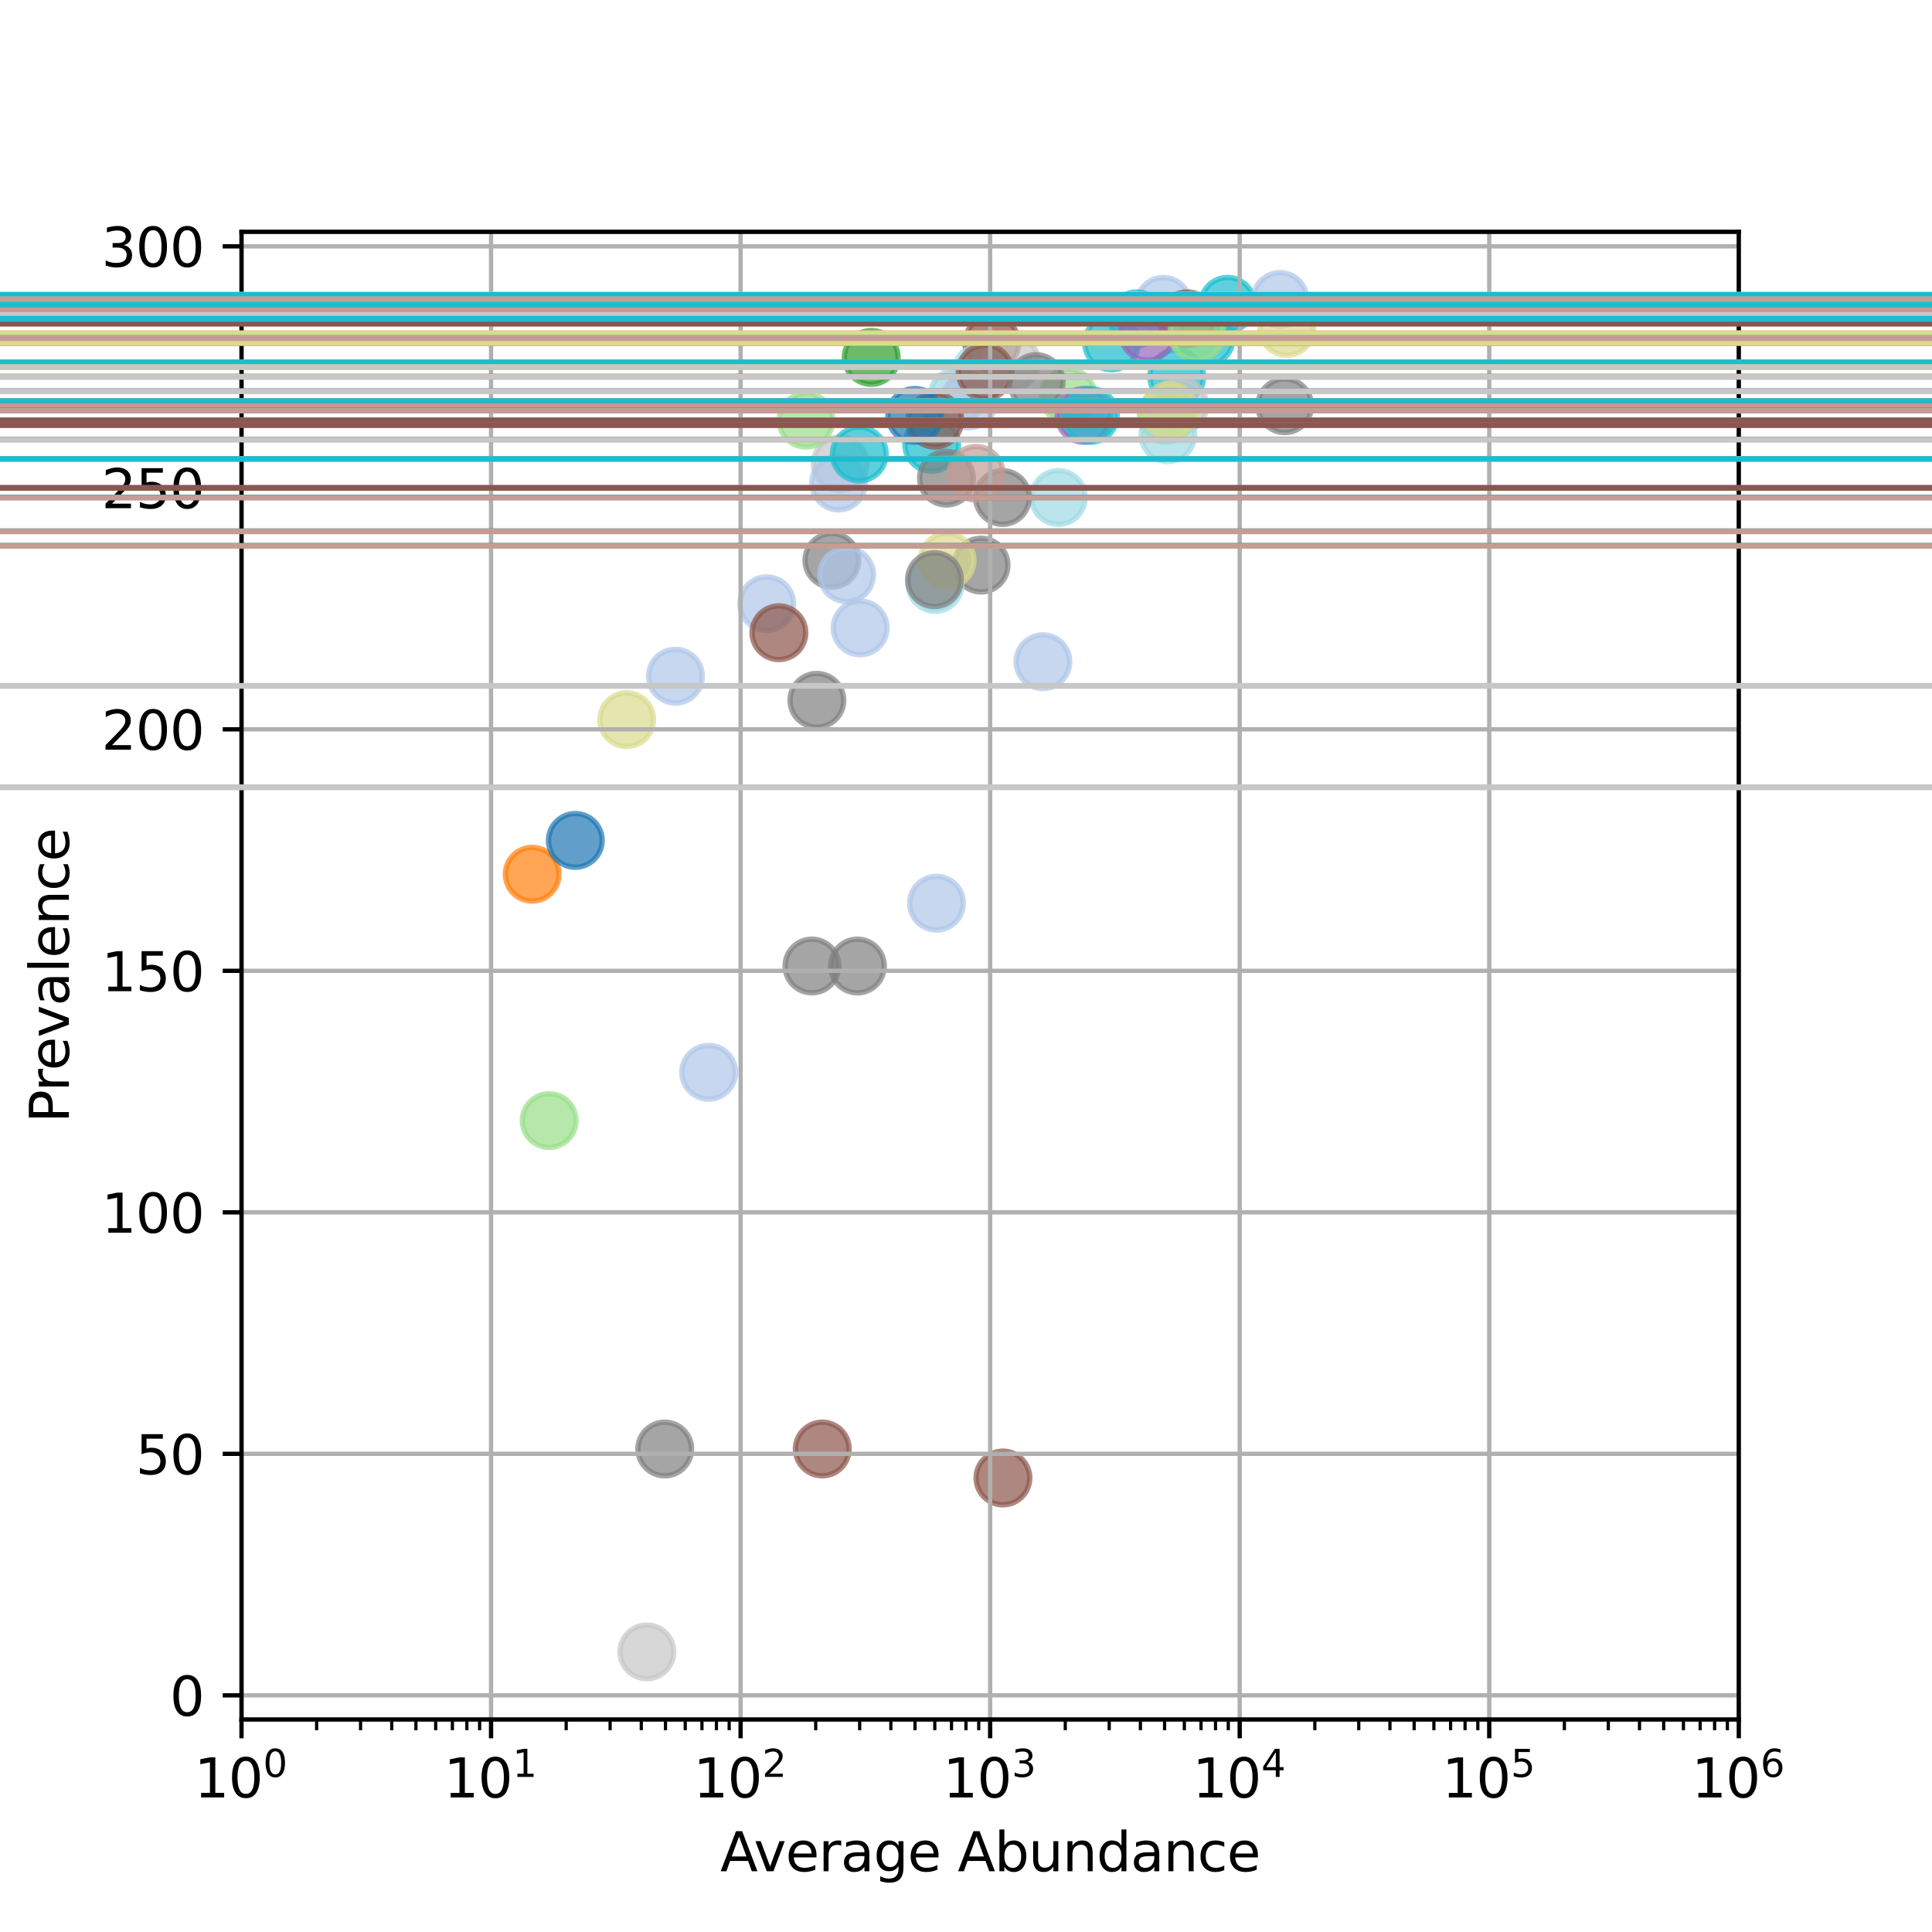 <?xml version="1.0" encoding="utf-8" standalone="no"?>
<!DOCTYPE svg PUBLIC "-//W3C//DTD SVG 1.1//EN"
  "http://www.w3.org/Graphics/SVG/1.1/DTD/svg11.dtd">
<svg xmlns:xlink="http://www.w3.org/1999/xlink" width="360pt" height="360pt" viewBox="0 0 360 360" xmlns="http://www.w3.org/2000/svg" version="1.1">
 <defs>
  <style type="text/css">*{stroke-linejoin: round; stroke-linecap: butt}</style>
 </defs>
 <g id="figure_1">
  <g id="patch_1">
   <path d="M 0 360 
L 360 360 
L 360 0 
L 0 0 
z
" style="fill: #ffffff"/>
  </g>
  <g id="axes_1">
   <g id="patch_2">
    <path d="M 45 320.4 
L 324 320.4 
L 324 43.2 
L 45 43.2 
z
" style="fill: #ffffff"/>
   </g>
   <g id="PathCollection_1">
    <defs>
     <path id="m48742c8dc1" d="M 0 5 
C 1.326 5 2.598 4.473 3.536 3.536 
C 4.473 2.598 5 1.326 5 0 
C 5 -1.326 4.473 -2.598 3.536 -3.536 
C 2.598 -4.473 1.326 -5 0 -5 
C -1.326 -5 -2.598 -4.473 -3.536 -3.536 
C -4.473 -2.598 -5 -1.326 -5 0 
C -5 1.326 -4.473 2.598 -3.536 3.536 
C -2.598 4.473 -1.326 5 0 5 
z
" style="stroke: #8c564b; stroke-opacity: 0.7"/>
    </defs>
    <g clip-path="url(#pe8c80e251d)">
     <use xlink:href="#m48742c8dc1" x="184.803" y="63.9" style="fill: #8c564b; fill-opacity: 0.7; stroke: #8c564b; stroke-opacity: 0.7"/>
    </g>
   </g>
   <g id="PathCollection_2">
    <defs>
     <path id="mec2608920c" d="M 0 5 
C 1.326 5 2.598 4.473 3.536 3.536 
C 4.473 2.598 5 1.326 5 0 
C 5 -1.326 4.473 -2.598 3.536 -3.536 
C 2.598 -4.473 1.326 -5 0 -5 
C -1.326 -5 -2.598 -4.473 -3.536 -3.536 
C -4.473 -2.598 -5 -1.326 -5 0 
C -5 1.326 -4.473 2.598 -3.536 3.536 
C -2.598 4.473 -1.326 5 0 5 
z
" style="stroke: #aec7e8; stroke-opacity: 0.7"/>
    </defs>
    <g clip-path="url(#pe8c80e251d)">
     <use xlink:href="#mec2608920c" x="160.285" y="117" style="fill: #aec7e8; fill-opacity: 0.7; stroke: #aec7e8; stroke-opacity: 0.7"/>
    </g>
   </g>
   <g id="PathCollection_3">
    <defs>
     <path id="mb144da38ea" d="M 0 5 
C 1.326 5 2.598 4.473 3.536 3.536 
C 4.473 2.598 5 1.326 5 0 
C 5 -1.326 4.473 -2.598 3.536 -3.536 
C 2.598 -4.473 1.326 -5 0 -5 
C -1.326 -5 -2.598 -4.473 -3.536 -3.536 
C -4.473 -2.598 -5 -1.326 -5 0 
C -5 1.326 -4.473 2.598 -3.536 3.536 
C -2.598 4.473 -1.326 5 0 5 
z
" style="stroke: #c7c7c7; stroke-opacity: 0.7"/>
    </defs>
    <g clip-path="url(#pe8c80e251d)">
     <use xlink:href="#mb144da38ea" x="156.547" y="86.4" style="fill: #c7c7c7; fill-opacity: 0.7; stroke: #c7c7c7; stroke-opacity: 0.7"/>
    </g>
   </g>
   <g id="PathCollection_4">
    <defs>
     <path id="m6e8264a663" d="M 0 5 
C 1.326 5 2.598 4.473 3.536 3.536 
C 4.473 2.598 5 1.326 5 0 
C 5 -1.326 4.473 -2.598 3.536 -3.536 
C 2.598 -4.473 1.326 -5 0 -5 
C -1.326 -5 -2.598 -4.473 -3.536 -3.536 
C -4.473 -2.598 -5 -1.326 -5 0 
C -5 1.326 -4.473 2.598 -3.536 3.536 
C -2.598 4.473 -1.326 5 0 5 
z
" style="stroke: #2ca02c; stroke-opacity: 0.7"/>
    </defs>
    <g clip-path="url(#pe8c80e251d)">
     <use xlink:href="#m6e8264a663" x="162.338" y="66.6" style="fill: #2ca02c; fill-opacity: 0.7; stroke: #2ca02c; stroke-opacity: 0.7"/>
    </g>
   </g>
   <g id="PathCollection_5">
    <defs>
     <path id="md36c5203be" d="M 0 5 
C 1.326 5 2.598 4.473 3.536 3.536 
C 4.473 2.598 5 1.326 5 0 
C 5 -1.326 4.473 -2.598 3.536 -3.536 
C 2.598 -4.473 1.326 -5 0 -5 
C -1.326 -5 -2.598 -4.473 -3.536 -3.536 
C -4.473 -2.598 -5 -1.326 -5 0 
C -5 1.326 -4.473 2.598 -3.536 3.536 
C -2.598 4.473 -1.326 5 0 5 
z
" style="stroke: #17becf; stroke-opacity: 0.7"/>
    </defs>
    <g clip-path="url(#pe8c80e251d)">
     <use xlink:href="#md36c5203be" x="173.606" y="82.8" style="fill: #17becf; fill-opacity: 0.7; stroke: #17becf; stroke-opacity: 0.7"/>
    </g>
   </g>
   <g id="PathCollection_6">
    <g clip-path="url(#pe8c80e251d)">
     <use xlink:href="#mb144da38ea" x="188.508" y="67.5" style="fill: #c7c7c7; fill-opacity: 0.7; stroke: #c7c7c7; stroke-opacity: 0.7"/>
    </g>
   </g>
   <g id="PathCollection_7">
    <defs>
     <path id="ma98a8b6f93" d="M 0 5 
C 1.326 5 2.598 4.473 3.536 3.536 
C 4.473 2.598 5 1.326 5 0 
C 5 -1.326 4.473 -2.598 3.536 -3.536 
C 2.598 -4.473 1.326 -5 0 -5 
C -1.326 -5 -2.598 -4.473 -3.536 -3.536 
C -4.473 -2.598 -5 -1.326 -5 0 
C -5 1.326 -4.473 2.598 -3.536 3.536 
C -2.598 4.473 -1.326 5 0 5 
z
" style="stroke: #ff7f0e; stroke-opacity: 0.7"/>
    </defs>
    <g clip-path="url(#pe8c80e251d)">
     <use xlink:href="#ma98a8b6f93" x="99.167" y="162.9" style="fill: #ff7f0e; fill-opacity: 0.7; stroke: #ff7f0e; stroke-opacity: 0.7"/>
    </g>
   </g>
   <g id="PathCollection_8">
    <g clip-path="url(#pe8c80e251d)">
     <use xlink:href="#mec2608920c" x="142.868" y="112.5" style="fill: #aec7e8; fill-opacity: 0.7; stroke: #aec7e8; stroke-opacity: 0.7"/>
    </g>
   </g>
   <g id="PathCollection_9">
    <defs>
     <path id="mb4b4759ab1" d="M 0 5 
C 1.326 5 2.598 4.473 3.536 3.536 
C 4.473 2.598 5 1.326 5 0 
C 5 -1.326 4.473 -2.598 3.536 -3.536 
C 2.598 -4.473 1.326 -5 0 -5 
C -1.326 -5 -2.598 -4.473 -3.536 -3.536 
C -4.473 -2.598 -5 -1.326 -5 0 
C -5 1.326 -4.473 2.598 -3.536 3.536 
C -2.598 4.473 -1.326 5 0 5 
z
" style="stroke: #7f7f7f; stroke-opacity: 0.7"/>
    </defs>
    <g clip-path="url(#pe8c80e251d)">
     <use xlink:href="#mb4b4759ab1" x="123.865" y="270" style="fill: #7f7f7f; fill-opacity: 0.7; stroke: #7f7f7f; stroke-opacity: 0.7"/>
    </g>
   </g>
   <g id="PathCollection_10">
    <g clip-path="url(#pe8c80e251d)">
     <use xlink:href="#mec2608920c" x="174.499" y="168.3" style="fill: #aec7e8; fill-opacity: 0.7; stroke: #aec7e8; stroke-opacity: 0.7"/>
    </g>
   </g>
   <g id="PathCollection_11">
    <g clip-path="url(#pe8c80e251d)">
     <use xlink:href="#mec2608920c" x="132.048" y="199.8" style="fill: #aec7e8; fill-opacity: 0.7; stroke: #aec7e8; stroke-opacity: 0.7"/>
    </g>
   </g>
   <g id="PathCollection_12">
    <g clip-path="url(#pe8c80e251d)">
     <use xlink:href="#mec2608920c" x="216.779" y="56.7" style="fill: #aec7e8; fill-opacity: 0.7; stroke: #aec7e8; stroke-opacity: 0.7"/>
    </g>
   </g>
   <g id="PathCollection_13">
    <defs>
     <path id="m326b27907f" d="M 0 5 
C 1.326 5 2.598 4.473 3.536 3.536 
C 4.473 2.598 5 1.326 5 0 
C 5 -1.326 4.473 -2.598 3.536 -3.536 
C 2.598 -4.473 1.326 -5 0 -5 
C -1.326 -5 -2.598 -4.473 -3.536 -3.536 
C -4.473 -2.598 -5 -1.326 -5 0 
C -5 1.326 -4.473 2.598 -3.536 3.536 
C -2.598 4.473 -1.326 5 0 5 
z
" style="stroke: #98df8a; stroke-opacity: 0.7"/>
    </defs>
    <g clip-path="url(#pe8c80e251d)">
     <use xlink:href="#m326b27907f" x="150.172" y="78.3" style="fill: #98df8a; fill-opacity: 0.7; stroke: #98df8a; stroke-opacity: 0.7"/>
    </g>
   </g>
   <g id="PathCollection_14">
    <g clip-path="url(#pe8c80e251d)">
     <use xlink:href="#md36c5203be" x="219.26" y="70.2" style="fill: #17becf; fill-opacity: 0.7; stroke: #17becf; stroke-opacity: 0.7"/>
    </g>
   </g>
   <g id="PathCollection_15">
    <g clip-path="url(#pe8c80e251d)">
     <use xlink:href="#md36c5203be" x="224.794" y="63" style="fill: #17becf; fill-opacity: 0.7; stroke: #17becf; stroke-opacity: 0.7"/>
    </g>
   </g>
   <g id="PathCollection_16">
    <g clip-path="url(#pe8c80e251d)">
     <use xlink:href="#mb4b4759ab1" x="182.805" y="105.3" style="fill: #7f7f7f; fill-opacity: 0.7; stroke: #7f7f7f; stroke-opacity: 0.7"/>
    </g>
   </g>
   <g id="PathCollection_17">
    <defs>
     <path id="m7b7b6ddab0" d="M 0 5 
C 1.326 5 2.598 4.473 3.536 3.536 
C 4.473 2.598 5 1.326 5 0 
C 5 -1.326 4.473 -2.598 3.536 -3.536 
C 2.598 -4.473 1.326 -5 0 -5 
C -1.326 -5 -2.598 -4.473 -3.536 -3.536 
C -4.473 -2.598 -5 -1.326 -5 0 
C -5 1.326 -4.473 2.598 -3.536 3.536 
C -2.598 4.473 -1.326 5 0 5 
z
" style="stroke: #9edae5; stroke-opacity: 0.7"/>
    </defs>
    <g clip-path="url(#pe8c80e251d)">
     <use xlink:href="#m7b7b6ddab0" x="197.213" y="92.7" style="fill: #9edae5; fill-opacity: 0.7; stroke: #9edae5; stroke-opacity: 0.7"/>
    </g>
   </g>
   <g id="PathCollection_18">
    <defs>
     <path id="m399eaea324" d="M 0 5 
C 1.326 5 2.598 4.473 3.536 3.536 
C 4.473 2.598 5 1.326 5 0 
C 5 -1.326 4.473 -2.598 3.536 -3.536 
C 2.598 -4.473 1.326 -5 0 -5 
C -1.326 -5 -2.598 -4.473 -3.536 -3.536 
C -4.473 -2.598 -5 -1.326 -5 0 
C -5 1.326 -4.473 2.598 -3.536 3.536 
C -2.598 4.473 -1.326 5 0 5 
z
" style="stroke: #dbdb8d; stroke-opacity: 0.7"/>
    </defs>
    <g clip-path="url(#pe8c80e251d)">
     <use xlink:href="#m399eaea324" x="116.773" y="134.1" style="fill: #dbdb8d; fill-opacity: 0.7; stroke: #dbdb8d; stroke-opacity: 0.7"/>
    </g>
   </g>
   <g id="PathCollection_19">
    <g clip-path="url(#pe8c80e251d)">
     <use xlink:href="#m7b7b6ddab0" x="182.753" y="69.3" style="fill: #9edae5; fill-opacity: 0.7; stroke: #9edae5; stroke-opacity: 0.7"/>
    </g>
   </g>
   <g id="PathCollection_20">
    <g clip-path="url(#pe8c80e251d)">
     <use xlink:href="#m7b7b6ddab0" x="178.326" y="73.8" style="fill: #9edae5; fill-opacity: 0.7; stroke: #9edae5; stroke-opacity: 0.7"/>
    </g>
   </g>
   <g id="PathCollection_21">
    <g clip-path="url(#pe8c80e251d)">
     <use xlink:href="#mb4b4759ab1" x="151.287" y="180" style="fill: #7f7f7f; fill-opacity: 0.7; stroke: #7f7f7f; stroke-opacity: 0.7"/>
    </g>
   </g>
   <g id="PathCollection_22">
    <g clip-path="url(#pe8c80e251d)">
     <use xlink:href="#mb4b4759ab1" x="155.005" y="104.4" style="fill: #7f7f7f; fill-opacity: 0.7; stroke: #7f7f7f; stroke-opacity: 0.7"/>
    </g>
   </g>
   <g id="PathCollection_23">
    <g clip-path="url(#pe8c80e251d)">
     <use xlink:href="#md36c5203be" x="228.735" y="56.7" style="fill: #17becf; fill-opacity: 0.7; stroke: #17becf; stroke-opacity: 0.7"/>
    </g>
   </g>
   <g id="PathCollection_24">
    <g clip-path="url(#pe8c80e251d)">
     <use xlink:href="#mb144da38ea" x="120.534" y="307.8" style="fill: #c7c7c7; fill-opacity: 0.7; stroke: #c7c7c7; stroke-opacity: 0.7"/>
    </g>
   </g>
   <g id="PathCollection_25">
    <g clip-path="url(#pe8c80e251d)">
     <use xlink:href="#m7b7b6ddab0" x="174.245" y="108.9" style="fill: #9edae5; fill-opacity: 0.7; stroke: #9edae5; stroke-opacity: 0.7"/>
    </g>
   </g>
   <g id="PathCollection_26">
    <g clip-path="url(#pe8c80e251d)">
     <use xlink:href="#mb4b4759ab1" x="152.213" y="130.5" style="fill: #7f7f7f; fill-opacity: 0.7; stroke: #7f7f7f; stroke-opacity: 0.7"/>
    </g>
   </g>
   <g id="PathCollection_27">
    <g clip-path="url(#pe8c80e251d)">
     <use xlink:href="#mec2608920c" x="238.509" y="55.8" style="fill: #aec7e8; fill-opacity: 0.7; stroke: #aec7e8; stroke-opacity: 0.7"/>
    </g>
   </g>
   <g id="PathCollection_28">
    <g clip-path="url(#pe8c80e251d)">
     <use xlink:href="#mb144da38ea" x="219.818" y="75.6" style="fill: #c7c7c7; fill-opacity: 0.7; stroke: #c7c7c7; stroke-opacity: 0.7"/>
    </g>
   </g>
   <g id="PathCollection_29">
    <g clip-path="url(#pe8c80e251d)">
     <use xlink:href="#mb4b4759ab1" x="176.361" y="89.1" style="fill: #7f7f7f; fill-opacity: 0.7; stroke: #7f7f7f; stroke-opacity: 0.7"/>
    </g>
   </g>
   <g id="PathCollection_30">
    <g clip-path="url(#pe8c80e251d)">
     <use xlink:href="#md36c5203be" x="207.13" y="63.9" style="fill: #17becf; fill-opacity: 0.7; stroke: #17becf; stroke-opacity: 0.7"/>
    </g>
   </g>
   <g id="PathCollection_31">
    <g clip-path="url(#pe8c80e251d)">
     <use xlink:href="#mb4b4759ab1" x="186.799" y="92.7" style="fill: #7f7f7f; fill-opacity: 0.7; stroke: #7f7f7f; stroke-opacity: 0.7"/>
    </g>
   </g>
   <g id="PathCollection_32">
    <g clip-path="url(#pe8c80e251d)">
     <use xlink:href="#md36c5203be" x="211.817" y="59.4" style="fill: #17becf; fill-opacity: 0.7; stroke: #17becf; stroke-opacity: 0.7"/>
    </g>
   </g>
   <g id="PathCollection_33">
    <g clip-path="url(#pe8c80e251d)">
     <use xlink:href="#m399eaea324" x="176.484" y="104.4" style="fill: #dbdb8d; fill-opacity: 0.7; stroke: #dbdb8d; stroke-opacity: 0.7"/>
    </g>
   </g>
   <g id="PathCollection_34">
    <g clip-path="url(#pe8c80e251d)">
     <use xlink:href="#mec2608920c" x="180.561" y="74.7" style="fill: #aec7e8; fill-opacity: 0.7; stroke: #aec7e8; stroke-opacity: 0.7"/>
    </g>
   </g>
   <g id="PathCollection_35">
    <g clip-path="url(#pe8c80e251d)">
     <use xlink:href="#mec2608920c" x="156.254" y="90" style="fill: #aec7e8; fill-opacity: 0.7; stroke: #aec7e8; stroke-opacity: 0.7"/>
    </g>
   </g>
   <g id="PathCollection_36">
    <g clip-path="url(#pe8c80e251d)">
     <use xlink:href="#mec2608920c" x="194.337" y="123.3" style="fill: #aec7e8; fill-opacity: 0.7; stroke: #aec7e8; stroke-opacity: 0.7"/>
    </g>
   </g>
   <g id="PathCollection_37">
    <g clip-path="url(#pe8c80e251d)">
     <use xlink:href="#m48742c8dc1" x="183.574" y="69.3" style="fill: #8c564b; fill-opacity: 0.7; stroke: #8c564b; stroke-opacity: 0.7"/>
    </g>
   </g>
   <g id="PathCollection_38">
    <g clip-path="url(#pe8c80e251d)">
     <use xlink:href="#m48742c8dc1" x="186.878" y="275.4" style="fill: #8c564b; fill-opacity: 0.7; stroke: #8c564b; stroke-opacity: 0.7"/>
    </g>
   </g>
   <g id="PathCollection_39">
    <g clip-path="url(#pe8c80e251d)">
     <use xlink:href="#m48742c8dc1" x="153.216" y="270" style="fill: #8c564b; fill-opacity: 0.7; stroke: #8c564b; stroke-opacity: 0.7"/>
    </g>
   </g>
   <g id="PathCollection_40">
    <g clip-path="url(#pe8c80e251d)">
     <use xlink:href="#m326b27907f" x="199.052" y="73.8" style="fill: #98df8a; fill-opacity: 0.7; stroke: #98df8a; stroke-opacity: 0.7"/>
    </g>
   </g>
   <g id="PathCollection_41">
    <g clip-path="url(#pe8c80e251d)">
     <use xlink:href="#m48742c8dc1" x="174.198" y="78.3" style="fill: #8c564b; fill-opacity: 0.7; stroke: #8c564b; stroke-opacity: 0.7"/>
    </g>
   </g>
   <g id="PathCollection_42">
    <g clip-path="url(#pe8c80e251d)">
     <use xlink:href="#mec2608920c" x="125.861" y="126" style="fill: #aec7e8; fill-opacity: 0.7; stroke: #aec7e8; stroke-opacity: 0.7"/>
    </g>
   </g>
   <g id="PathCollection_43">
    <g clip-path="url(#pe8c80e251d)">
     <use xlink:href="#m48742c8dc1" x="221.173" y="59.4" style="fill: #8c564b; fill-opacity: 0.7; stroke: #8c564b; stroke-opacity: 0.7"/>
    </g>
   </g>
   <g id="PathCollection_44">
    <g clip-path="url(#pe8c80e251d)">
     <use xlink:href="#m48742c8dc1" x="145.136" y="117.9" style="fill: #8c564b; fill-opacity: 0.7; stroke: #8c564b; stroke-opacity: 0.7"/>
    </g>
   </g>
   <g id="PathCollection_45">
    <g clip-path="url(#pe8c80e251d)">
     <use xlink:href="#mb4b4759ab1" x="193.077" y="71.1" style="fill: #7f7f7f; fill-opacity: 0.7; stroke: #7f7f7f; stroke-opacity: 0.7"/>
    </g>
   </g>
   <g id="PathCollection_46">
    <g clip-path="url(#pe8c80e251d)">
     <use xlink:href="#m399eaea324" x="239.77" y="61.2" style="fill: #dbdb8d; fill-opacity: 0.7; stroke: #dbdb8d; stroke-opacity: 0.7"/>
    </g>
   </g>
   <g id="PathCollection_47">
    <g clip-path="url(#pe8c80e251d)">
     <use xlink:href="#md36c5203be" x="160.115" y="84.6" style="fill: #17becf; fill-opacity: 0.7; stroke: #17becf; stroke-opacity: 0.7"/>
    </g>
   </g>
   <g id="PathCollection_48">
    <g clip-path="url(#pe8c80e251d)">
     <use xlink:href="#mb4b4759ab1" x="159.77" y="180" style="fill: #7f7f7f; fill-opacity: 0.7; stroke: #7f7f7f; stroke-opacity: 0.7"/>
    </g>
   </g>
   <g id="PathCollection_49">
    <g clip-path="url(#pe8c80e251d)">
     <use xlink:href="#m326b27907f" x="102.33" y="208.8" style="fill: #98df8a; fill-opacity: 0.7; stroke: #98df8a; stroke-opacity: 0.7"/>
    </g>
   </g>
   <g id="PathCollection_50">
    <g clip-path="url(#pe8c80e251d)">
     <use xlink:href="#mb4b4759ab1" x="174.119" y="108" style="fill: #7f7f7f; fill-opacity: 0.7; stroke: #7f7f7f; stroke-opacity: 0.7"/>
    </g>
   </g>
   <g id="PathCollection_51">
    <defs>
     <path id="mc7e013182f" d="M 0 5 
C 1.326 5 2.598 4.473 3.536 3.536 
C 4.473 2.598 5 1.326 5 0 
C 5 -1.326 4.473 -2.598 3.536 -3.536 
C 2.598 -4.473 1.326 -5 0 -5 
C -1.326 -5 -2.598 -4.473 -3.536 -3.536 
C -4.473 -2.598 -5 -1.326 -5 0 
C -5 1.326 -4.473 2.598 -3.536 3.536 
C -2.598 4.473 -1.326 5 0 5 
z
" style="stroke: #9467bd; stroke-opacity: 0.7"/>
    </defs>
    <g clip-path="url(#pe8c80e251d)">
     <use xlink:href="#mc7e013182f" x="213.815" y="62.1" style="fill: #9467bd; fill-opacity: 0.7; stroke: #9467bd; stroke-opacity: 0.7"/>
    </g>
   </g>
   <g id="PathCollection_52">
    <g clip-path="url(#pe8c80e251d)">
     <use xlink:href="#m326b27907f" x="223.028" y="62.1" style="fill: #98df8a; fill-opacity: 0.7; stroke: #98df8a; stroke-opacity: 0.7"/>
    </g>
   </g>
   <g id="PathCollection_53">
    <g clip-path="url(#pe8c80e251d)">
     <use xlink:href="#mc7e013182f" x="201.958" y="77.4" style="fill: #9467bd; fill-opacity: 0.7; stroke: #9467bd; stroke-opacity: 0.7"/>
    </g>
   </g>
   <g id="PathCollection_54">
    <defs>
     <path id="m69436b19a0" d="M 0 5 
C 1.326 5 2.598 4.473 3.536 3.536 
C 4.473 2.598 5 1.326 5 0 
C 5 -1.326 4.473 -2.598 3.536 -3.536 
C 2.598 -4.473 1.326 -5 0 -5 
C -1.326 -5 -2.598 -4.473 -3.536 -3.536 
C -4.473 -2.598 -5 -1.326 -5 0 
C -5 1.326 -4.473 2.598 -3.536 3.536 
C -2.598 4.473 -1.326 5 0 5 
z
" style="stroke: #1f77b4; stroke-opacity: 0.7"/>
    </defs>
    <g clip-path="url(#pe8c80e251d)">
     <use xlink:href="#m69436b19a0" x="170.454" y="77.4" style="fill: #1f77b4; fill-opacity: 0.7; stroke: #1f77b4; stroke-opacity: 0.7"/>
    </g>
   </g>
   <g id="PathCollection_55">
    <g clip-path="url(#pe8c80e251d)">
     <use xlink:href="#m69436b19a0" x="107.204" y="156.6" style="fill: #1f77b4; fill-opacity: 0.7; stroke: #1f77b4; stroke-opacity: 0.7"/>
    </g>
   </g>
   <g id="PathCollection_56">
    <g clip-path="url(#pe8c80e251d)">
     <use xlink:href="#mec2608920c" x="157.761" y="107.1" style="fill: #aec7e8; fill-opacity: 0.7; stroke: #aec7e8; stroke-opacity: 0.7"/>
    </g>
   </g>
   <g id="PathCollection_57">
    <g clip-path="url(#pe8c80e251d)">
     <use xlink:href="#m326b27907f" x="217.307" y="77.4" style="fill: #98df8a; fill-opacity: 0.7; stroke: #98df8a; stroke-opacity: 0.7"/>
    </g>
   </g>
   <g id="PathCollection_58">
    <defs>
     <path id="mf07c60e9a9" d="M 0 5 
C 1.326 5 2.598 4.473 3.536 3.536 
C 4.473 2.598 5 1.326 5 0 
C 5 -1.326 4.473 -2.598 3.536 -3.536 
C 2.598 -4.473 1.326 -5 0 -5 
C -1.326 -5 -2.598 -4.473 -3.536 -3.536 
C -4.473 -2.598 -5 -1.326 -5 0 
C -5 1.326 -4.473 2.598 -3.536 3.536 
C -2.598 4.473 -1.326 5 0 5 
z
" style="stroke: #c49c94; stroke-opacity: 0.7"/>
    </defs>
    <g clip-path="url(#pe8c80e251d)">
     <use xlink:href="#mf07c60e9a9" x="181.886" y="88.2" style="fill: #c49c94; fill-opacity: 0.7; stroke: #c49c94; stroke-opacity: 0.7"/>
    </g>
   </g>
   <g id="PathCollection_59">
    <g clip-path="url(#pe8c80e251d)">
     <use xlink:href="#mb4b4759ab1" x="239.392" y="75.6" style="fill: #7f7f7f; fill-opacity: 0.7; stroke: #7f7f7f; stroke-opacity: 0.7"/>
    </g>
   </g>
   <g id="PathCollection_60">
    <g clip-path="url(#pe8c80e251d)">
     <use xlink:href="#md36c5203be" x="203.182" y="77.4" style="fill: #17becf; fill-opacity: 0.7; stroke: #17becf; stroke-opacity: 0.7"/>
    </g>
   </g>
   <g id="PathCollection_61">
    <g clip-path="url(#pe8c80e251d)">
     <use xlink:href="#m7b7b6ddab0" x="217.622" y="81" style="fill: #9edae5; fill-opacity: 0.7; stroke: #9edae5; stroke-opacity: 0.7"/>
    </g>
   </g>
   <g id="PathCollection_62">
    <g clip-path="url(#pe8c80e251d)">
     <use xlink:href="#m399eaea324" x="217.938" y="76.5" style="fill: #dbdb8d; fill-opacity: 0.7; stroke: #dbdb8d; stroke-opacity: 0.7"/>
    </g>
   </g>
   <g id="matplotlib.axis_1">
    <g id="xtick_1">
     <g id="line2d_1">
      <path d="M 45 320.4 
L 45 43.2 
" clip-path="url(#pe8c80e251d)" style="fill: none; stroke: #b0b0b0; stroke-width: 0.8; stroke-linecap: square"/>
     </g>
     <g id="line2d_2">
      <defs>
       <path id="mdbc73faa9f" d="M 0 0 
L 0 3.5 
" style="stroke: #000000; stroke-width: 0.8"/>
      </defs>
      <g>
       <use xlink:href="#mdbc73faa9f" x="45" y="320.4" style="stroke: #000000; stroke-width: 0.8"/>
      </g>
     </g>
     <g id="text_1">
      <!-- $\mathdefault{10^{0}}$ -->
      <g transform="translate(36.2 334.998)scale(0.1 -0.1)">
       <defs>
        <path id="DejaVuSans-31" d="M 794 531 
L 1825 531 
L 1825 4091 
L 703 3866 
L 703 4441 
L 1819 4666 
L 2450 4666 
L 2450 531 
L 3481 531 
L 3481 0 
L 794 0 
L 794 531 
z
" transform="scale(0.016)"/>
        <path id="DejaVuSans-30" d="M 2034 4250 
Q 1547 4250 1301 3770 
Q 1056 3291 1056 2328 
Q 1056 1369 1301 889 
Q 1547 409 2034 409 
Q 2525 409 2770 889 
Q 3016 1369 3016 2328 
Q 3016 3291 2770 3770 
Q 2525 4250 2034 4250 
z
M 2034 4750 
Q 2819 4750 3233 4129 
Q 3647 3509 3647 2328 
Q 3647 1150 3233 529 
Q 2819 -91 2034 -91 
Q 1250 -91 836 529 
Q 422 1150 422 2328 
Q 422 3509 836 4129 
Q 1250 4750 2034 4750 
z
" transform="scale(0.016)"/>
       </defs>
       <use xlink:href="#DejaVuSans-31" transform="translate(0 0.766)"/>
       <use xlink:href="#DejaVuSans-30" transform="translate(63.623 0.766)"/>
       <use xlink:href="#DejaVuSans-30" transform="translate(128.203 39.047)scale(0.7)"/>
      </g>
     </g>
    </g>
    <g id="xtick_2">
     <g id="line2d_3">
      <path d="M 91.5 320.4 
L 91.5 43.2 
" clip-path="url(#pe8c80e251d)" style="fill: none; stroke: #b0b0b0; stroke-width: 0.8; stroke-linecap: square"/>
     </g>
     <g id="line2d_4">
      <g>
       <use xlink:href="#mdbc73faa9f" x="91.5" y="320.4" style="stroke: #000000; stroke-width: 0.8"/>
      </g>
     </g>
     <g id="text_2">
      <!-- $\mathdefault{10^{1}}$ -->
      <g transform="translate(82.7 334.998)scale(0.1 -0.1)">
       <use xlink:href="#DejaVuSans-31" transform="translate(0 0.684)"/>
       <use xlink:href="#DejaVuSans-30" transform="translate(63.623 0.684)"/>
       <use xlink:href="#DejaVuSans-31" transform="translate(128.203 38.966)scale(0.7)"/>
      </g>
     </g>
    </g>
    <g id="xtick_3">
     <g id="line2d_5">
      <path d="M 138 320.4 
L 138 43.2 
" clip-path="url(#pe8c80e251d)" style="fill: none; stroke: #b0b0b0; stroke-width: 0.8; stroke-linecap: square"/>
     </g>
     <g id="line2d_6">
      <g>
       <use xlink:href="#mdbc73faa9f" x="138" y="320.4" style="stroke: #000000; stroke-width: 0.8"/>
      </g>
     </g>
     <g id="text_3">
      <!-- $\mathdefault{10^{2}}$ -->
      <g transform="translate(129.2 334.998)scale(0.1 -0.1)">
       <defs>
        <path id="DejaVuSans-32" d="M 1228 531 
L 3431 531 
L 3431 0 
L 469 0 
L 469 531 
Q 828 903 1448 1529 
Q 2069 2156 2228 2338 
Q 2531 2678 2651 2914 
Q 2772 3150 2772 3378 
Q 2772 3750 2511 3984 
Q 2250 4219 1831 4219 
Q 1534 4219 1204 4116 
Q 875 4013 500 3803 
L 500 4441 
Q 881 4594 1212 4672 
Q 1544 4750 1819 4750 
Q 2544 4750 2975 4387 
Q 3406 4025 3406 3419 
Q 3406 3131 3298 2873 
Q 3191 2616 2906 2266 
Q 2828 2175 2409 1742 
Q 1991 1309 1228 531 
z
" transform="scale(0.016)"/>
       </defs>
       <use xlink:href="#DejaVuSans-31" transform="translate(0 0.766)"/>
       <use xlink:href="#DejaVuSans-30" transform="translate(63.623 0.766)"/>
       <use xlink:href="#DejaVuSans-32" transform="translate(128.203 39.047)scale(0.7)"/>
      </g>
     </g>
    </g>
    <g id="xtick_4">
     <g id="line2d_7">
      <path d="M 184.5 320.4 
L 184.5 43.2 
" clip-path="url(#pe8c80e251d)" style="fill: none; stroke: #b0b0b0; stroke-width: 0.8; stroke-linecap: square"/>
     </g>
     <g id="line2d_8">
      <g>
       <use xlink:href="#mdbc73faa9f" x="184.5" y="320.4" style="stroke: #000000; stroke-width: 0.8"/>
      </g>
     </g>
     <g id="text_4">
      <!-- $\mathdefault{10^{3}}$ -->
      <g transform="translate(175.7 334.998)scale(0.1 -0.1)">
       <defs>
        <path id="DejaVuSans-33" d="M 2597 2516 
Q 3050 2419 3304 2112 
Q 3559 1806 3559 1356 
Q 3559 666 3084 287 
Q 2609 -91 1734 -91 
Q 1441 -91 1130 -33 
Q 819 25 488 141 
L 488 750 
Q 750 597 1062 519 
Q 1375 441 1716 441 
Q 2309 441 2620 675 
Q 2931 909 2931 1356 
Q 2931 1769 2642 2001 
Q 2353 2234 1838 2234 
L 1294 2234 
L 1294 2753 
L 1863 2753 
Q 2328 2753 2575 2939 
Q 2822 3125 2822 3475 
Q 2822 3834 2567 4026 
Q 2313 4219 1838 4219 
Q 1578 4219 1281 4162 
Q 984 4106 628 3988 
L 628 4550 
Q 988 4650 1302 4700 
Q 1616 4750 1894 4750 
Q 2613 4750 3031 4423 
Q 3450 4097 3450 3541 
Q 3450 3153 3228 2886 
Q 3006 2619 2597 2516 
z
" transform="scale(0.016)"/>
       </defs>
       <use xlink:href="#DejaVuSans-31" transform="translate(0 0.766)"/>
       <use xlink:href="#DejaVuSans-30" transform="translate(63.623 0.766)"/>
       <use xlink:href="#DejaVuSans-33" transform="translate(128.203 39.047)scale(0.7)"/>
      </g>
     </g>
    </g>
    <g id="xtick_5">
     <g id="line2d_9">
      <path d="M 231 320.4 
L 231 43.2 
" clip-path="url(#pe8c80e251d)" style="fill: none; stroke: #b0b0b0; stroke-width: 0.8; stroke-linecap: square"/>
     </g>
     <g id="line2d_10">
      <g>
       <use xlink:href="#mdbc73faa9f" x="231" y="320.4" style="stroke: #000000; stroke-width: 0.8"/>
      </g>
     </g>
     <g id="text_5">
      <!-- $\mathdefault{10^{4}}$ -->
      <g transform="translate(222.2 334.998)scale(0.1 -0.1)">
       <defs>
        <path id="DejaVuSans-34" d="M 2419 4116 
L 825 1625 
L 2419 1625 
L 2419 4116 
z
M 2253 4666 
L 3047 4666 
L 3047 1625 
L 3713 1625 
L 3713 1100 
L 3047 1100 
L 3047 0 
L 2419 0 
L 2419 1100 
L 313 1100 
L 313 1709 
L 2253 4666 
z
" transform="scale(0.016)"/>
       </defs>
       <use xlink:href="#DejaVuSans-31" transform="translate(0 0.684)"/>
       <use xlink:href="#DejaVuSans-30" transform="translate(63.623 0.684)"/>
       <use xlink:href="#DejaVuSans-34" transform="translate(128.203 38.966)scale(0.7)"/>
      </g>
     </g>
    </g>
    <g id="xtick_6">
     <g id="line2d_11">
      <path d="M 277.5 320.4 
L 277.5 43.2 
" clip-path="url(#pe8c80e251d)" style="fill: none; stroke: #b0b0b0; stroke-width: 0.8; stroke-linecap: square"/>
     </g>
     <g id="line2d_12">
      <g>
       <use xlink:href="#mdbc73faa9f" x="277.5" y="320.4" style="stroke: #000000; stroke-width: 0.8"/>
      </g>
     </g>
     <g id="text_6">
      <!-- $\mathdefault{10^{5}}$ -->
      <g transform="translate(268.7 334.998)scale(0.1 -0.1)">
       <defs>
        <path id="DejaVuSans-35" d="M 691 4666 
L 3169 4666 
L 3169 4134 
L 1269 4134 
L 1269 2991 
Q 1406 3038 1543 3061 
Q 1681 3084 1819 3084 
Q 2600 3084 3056 2656 
Q 3513 2228 3513 1497 
Q 3513 744 3044 326 
Q 2575 -91 1722 -91 
Q 1428 -91 1123 -41 
Q 819 9 494 109 
L 494 744 
Q 775 591 1075 516 
Q 1375 441 1709 441 
Q 2250 441 2565 725 
Q 2881 1009 2881 1497 
Q 2881 1984 2565 2268 
Q 2250 2553 1709 2553 
Q 1456 2553 1204 2497 
Q 953 2441 691 2322 
L 691 4666 
z
" transform="scale(0.016)"/>
       </defs>
       <use xlink:href="#DejaVuSans-31" transform="translate(0 0.684)"/>
       <use xlink:href="#DejaVuSans-30" transform="translate(63.623 0.684)"/>
       <use xlink:href="#DejaVuSans-35" transform="translate(128.203 38.966)scale(0.7)"/>
      </g>
     </g>
    </g>
    <g id="xtick_7">
     <g id="line2d_13">
      <path d="M 324 320.4 
L 324 43.2 
" clip-path="url(#pe8c80e251d)" style="fill: none; stroke: #b0b0b0; stroke-width: 0.8; stroke-linecap: square"/>
     </g>
     <g id="line2d_14">
      <g>
       <use xlink:href="#mdbc73faa9f" x="324" y="320.4" style="stroke: #000000; stroke-width: 0.8"/>
      </g>
     </g>
     <g id="text_7">
      <!-- $\mathdefault{10^{6}}$ -->
      <g transform="translate(315.2 334.998)scale(0.1 -0.1)">
       <defs>
        <path id="DejaVuSans-36" d="M 2113 2584 
Q 1688 2584 1439 2293 
Q 1191 2003 1191 1497 
Q 1191 994 1439 701 
Q 1688 409 2113 409 
Q 2538 409 2786 701 
Q 3034 994 3034 1497 
Q 3034 2003 2786 2293 
Q 2538 2584 2113 2584 
z
M 3366 4563 
L 3366 3988 
Q 3128 4100 2886 4159 
Q 2644 4219 2406 4219 
Q 1781 4219 1451 3797 
Q 1122 3375 1075 2522 
Q 1259 2794 1537 2939 
Q 1816 3084 2150 3084 
Q 2853 3084 3261 2657 
Q 3669 2231 3669 1497 
Q 3669 778 3244 343 
Q 2819 -91 2113 -91 
Q 1303 -91 875 529 
Q 447 1150 447 2328 
Q 447 3434 972 4092 
Q 1497 4750 2381 4750 
Q 2619 4750 2861 4703 
Q 3103 4656 3366 4563 
z
" transform="scale(0.016)"/>
       </defs>
       <use xlink:href="#DejaVuSans-31" transform="translate(0 0.766)"/>
       <use xlink:href="#DejaVuSans-30" transform="translate(63.623 0.766)"/>
       <use xlink:href="#DejaVuSans-36" transform="translate(128.203 39.047)scale(0.7)"/>
      </g>
     </g>
    </g>
    <g id="xtick_8">
     <g id="line2d_15">
      <defs>
       <path id="mc4161cece8" d="M 0 0 
L 0 2 
" style="stroke: #000000; stroke-width: 0.6"/>
      </defs>
      <g>
       <use xlink:href="#mc4161cece8" x="58.998" y="320.4" style="stroke: #000000; stroke-width: 0.6"/>
      </g>
     </g>
    </g>
    <g id="xtick_9">
     <g id="line2d_16">
      <g>
       <use xlink:href="#mc4161cece8" x="67.186" y="320.4" style="stroke: #000000; stroke-width: 0.6"/>
      </g>
     </g>
    </g>
    <g id="xtick_10">
     <g id="line2d_17">
      <g>
       <use xlink:href="#mc4161cece8" x="72.996" y="320.4" style="stroke: #000000; stroke-width: 0.6"/>
      </g>
     </g>
    </g>
    <g id="xtick_11">
     <g id="line2d_18">
      <g>
       <use xlink:href="#mc4161cece8" x="77.502" y="320.4" style="stroke: #000000; stroke-width: 0.6"/>
      </g>
     </g>
    </g>
    <g id="xtick_12">
     <g id="line2d_19">
      <g>
       <use xlink:href="#mc4161cece8" x="81.184" y="320.4" style="stroke: #000000; stroke-width: 0.6"/>
      </g>
     </g>
    </g>
    <g id="xtick_13">
     <g id="line2d_20">
      <g>
       <use xlink:href="#mc4161cece8" x="84.297" y="320.4" style="stroke: #000000; stroke-width: 0.6"/>
      </g>
     </g>
    </g>
    <g id="xtick_14">
     <g id="line2d_21">
      <g>
       <use xlink:href="#mc4161cece8" x="86.994" y="320.4" style="stroke: #000000; stroke-width: 0.6"/>
      </g>
     </g>
    </g>
    <g id="xtick_15">
     <g id="line2d_22">
      <g>
       <use xlink:href="#mc4161cece8" x="89.372" y="320.4" style="stroke: #000000; stroke-width: 0.6"/>
      </g>
     </g>
    </g>
    <g id="xtick_16">
     <g id="line2d_23">
      <g>
       <use xlink:href="#mc4161cece8" x="105.498" y="320.4" style="stroke: #000000; stroke-width: 0.6"/>
      </g>
     </g>
    </g>
    <g id="xtick_17">
     <g id="line2d_24">
      <g>
       <use xlink:href="#mc4161cece8" x="113.686" y="320.4" style="stroke: #000000; stroke-width: 0.6"/>
      </g>
     </g>
    </g>
    <g id="xtick_18">
     <g id="line2d_25">
      <g>
       <use xlink:href="#mc4161cece8" x="119.496" y="320.4" style="stroke: #000000; stroke-width: 0.6"/>
      </g>
     </g>
    </g>
    <g id="xtick_19">
     <g id="line2d_26">
      <g>
       <use xlink:href="#mc4161cece8" x="124.002" y="320.4" style="stroke: #000000; stroke-width: 0.6"/>
      </g>
     </g>
    </g>
    <g id="xtick_20">
     <g id="line2d_27">
      <g>
       <use xlink:href="#mc4161cece8" x="127.684" y="320.4" style="stroke: #000000; stroke-width: 0.6"/>
      </g>
     </g>
    </g>
    <g id="xtick_21">
     <g id="line2d_28">
      <g>
       <use xlink:href="#mc4161cece8" x="130.797" y="320.4" style="stroke: #000000; stroke-width: 0.6"/>
      </g>
     </g>
    </g>
    <g id="xtick_22">
     <g id="line2d_29">
      <g>
       <use xlink:href="#mc4161cece8" x="133.494" y="320.4" style="stroke: #000000; stroke-width: 0.6"/>
      </g>
     </g>
    </g>
    <g id="xtick_23">
     <g id="line2d_30">
      <g>
       <use xlink:href="#mc4161cece8" x="135.872" y="320.4" style="stroke: #000000; stroke-width: 0.6"/>
      </g>
     </g>
    </g>
    <g id="xtick_24">
     <g id="line2d_31">
      <g>
       <use xlink:href="#mc4161cece8" x="151.998" y="320.4" style="stroke: #000000; stroke-width: 0.6"/>
      </g>
     </g>
    </g>
    <g id="xtick_25">
     <g id="line2d_32">
      <g>
       <use xlink:href="#mc4161cece8" x="160.186" y="320.4" style="stroke: #000000; stroke-width: 0.6"/>
      </g>
     </g>
    </g>
    <g id="xtick_26">
     <g id="line2d_33">
      <g>
       <use xlink:href="#mc4161cece8" x="165.996" y="320.4" style="stroke: #000000; stroke-width: 0.6"/>
      </g>
     </g>
    </g>
    <g id="xtick_27">
     <g id="line2d_34">
      <g>
       <use xlink:href="#mc4161cece8" x="170.502" y="320.4" style="stroke: #000000; stroke-width: 0.6"/>
      </g>
     </g>
    </g>
    <g id="xtick_28">
     <g id="line2d_35">
      <g>
       <use xlink:href="#mc4161cece8" x="174.184" y="320.4" style="stroke: #000000; stroke-width: 0.6"/>
      </g>
     </g>
    </g>
    <g id="xtick_29">
     <g id="line2d_36">
      <g>
       <use xlink:href="#mc4161cece8" x="177.297" y="320.4" style="stroke: #000000; stroke-width: 0.6"/>
      </g>
     </g>
    </g>
    <g id="xtick_30">
     <g id="line2d_37">
      <g>
       <use xlink:href="#mc4161cece8" x="179.994" y="320.4" style="stroke: #000000; stroke-width: 0.6"/>
      </g>
     </g>
    </g>
    <g id="xtick_31">
     <g id="line2d_38">
      <g>
       <use xlink:href="#mc4161cece8" x="182.372" y="320.4" style="stroke: #000000; stroke-width: 0.6"/>
      </g>
     </g>
    </g>
    <g id="xtick_32">
     <g id="line2d_39">
      <g>
       <use xlink:href="#mc4161cece8" x="198.498" y="320.4" style="stroke: #000000; stroke-width: 0.6"/>
      </g>
     </g>
    </g>
    <g id="xtick_33">
     <g id="line2d_40">
      <g>
       <use xlink:href="#mc4161cece8" x="206.686" y="320.4" style="stroke: #000000; stroke-width: 0.6"/>
      </g>
     </g>
    </g>
    <g id="xtick_34">
     <g id="line2d_41">
      <g>
       <use xlink:href="#mc4161cece8" x="212.496" y="320.4" style="stroke: #000000; stroke-width: 0.6"/>
      </g>
     </g>
    </g>
    <g id="xtick_35">
     <g id="line2d_42">
      <g>
       <use xlink:href="#mc4161cece8" x="217.002" y="320.4" style="stroke: #000000; stroke-width: 0.6"/>
      </g>
     </g>
    </g>
    <g id="xtick_36">
     <g id="line2d_43">
      <g>
       <use xlink:href="#mc4161cece8" x="220.684" y="320.4" style="stroke: #000000; stroke-width: 0.6"/>
      </g>
     </g>
    </g>
    <g id="xtick_37">
     <g id="line2d_44">
      <g>
       <use xlink:href="#mc4161cece8" x="223.797" y="320.4" style="stroke: #000000; stroke-width: 0.6"/>
      </g>
     </g>
    </g>
    <g id="xtick_38">
     <g id="line2d_45">
      <g>
       <use xlink:href="#mc4161cece8" x="226.494" y="320.4" style="stroke: #000000; stroke-width: 0.6"/>
      </g>
     </g>
    </g>
    <g id="xtick_39">
     <g id="line2d_46">
      <g>
       <use xlink:href="#mc4161cece8" x="228.872" y="320.4" style="stroke: #000000; stroke-width: 0.6"/>
      </g>
     </g>
    </g>
    <g id="xtick_40">
     <g id="line2d_47">
      <g>
       <use xlink:href="#mc4161cece8" x="244.998" y="320.4" style="stroke: #000000; stroke-width: 0.6"/>
      </g>
     </g>
    </g>
    <g id="xtick_41">
     <g id="line2d_48">
      <g>
       <use xlink:href="#mc4161cece8" x="253.186" y="320.4" style="stroke: #000000; stroke-width: 0.6"/>
      </g>
     </g>
    </g>
    <g id="xtick_42">
     <g id="line2d_49">
      <g>
       <use xlink:href="#mc4161cece8" x="258.996" y="320.4" style="stroke: #000000; stroke-width: 0.6"/>
      </g>
     </g>
    </g>
    <g id="xtick_43">
     <g id="line2d_50">
      <g>
       <use xlink:href="#mc4161cece8" x="263.502" y="320.4" style="stroke: #000000; stroke-width: 0.6"/>
      </g>
     </g>
    </g>
    <g id="xtick_44">
     <g id="line2d_51">
      <g>
       <use xlink:href="#mc4161cece8" x="267.184" y="320.4" style="stroke: #000000; stroke-width: 0.6"/>
      </g>
     </g>
    </g>
    <g id="xtick_45">
     <g id="line2d_52">
      <g>
       <use xlink:href="#mc4161cece8" x="270.297" y="320.4" style="stroke: #000000; stroke-width: 0.6"/>
      </g>
     </g>
    </g>
    <g id="xtick_46">
     <g id="line2d_53">
      <g>
       <use xlink:href="#mc4161cece8" x="272.994" y="320.4" style="stroke: #000000; stroke-width: 0.6"/>
      </g>
     </g>
    </g>
    <g id="xtick_47">
     <g id="line2d_54">
      <g>
       <use xlink:href="#mc4161cece8" x="275.372" y="320.4" style="stroke: #000000; stroke-width: 0.6"/>
      </g>
     </g>
    </g>
    <g id="xtick_48">
     <g id="line2d_55">
      <g>
       <use xlink:href="#mc4161cece8" x="291.498" y="320.4" style="stroke: #000000; stroke-width: 0.6"/>
      </g>
     </g>
    </g>
    <g id="xtick_49">
     <g id="line2d_56">
      <g>
       <use xlink:href="#mc4161cece8" x="299.686" y="320.4" style="stroke: #000000; stroke-width: 0.6"/>
      </g>
     </g>
    </g>
    <g id="xtick_50">
     <g id="line2d_57">
      <g>
       <use xlink:href="#mc4161cece8" x="305.496" y="320.4" style="stroke: #000000; stroke-width: 0.6"/>
      </g>
     </g>
    </g>
    <g id="xtick_51">
     <g id="line2d_58">
      <g>
       <use xlink:href="#mc4161cece8" x="310.002" y="320.4" style="stroke: #000000; stroke-width: 0.6"/>
      </g>
     </g>
    </g>
    <g id="xtick_52">
     <g id="line2d_59">
      <g>
       <use xlink:href="#mc4161cece8" x="313.684" y="320.4" style="stroke: #000000; stroke-width: 0.6"/>
      </g>
     </g>
    </g>
    <g id="xtick_53">
     <g id="line2d_60">
      <g>
       <use xlink:href="#mc4161cece8" x="316.797" y="320.4" style="stroke: #000000; stroke-width: 0.6"/>
      </g>
     </g>
    </g>
    <g id="xtick_54">
     <g id="line2d_61">
      <g>
       <use xlink:href="#mc4161cece8" x="319.494" y="320.4" style="stroke: #000000; stroke-width: 0.6"/>
      </g>
     </g>
    </g>
    <g id="xtick_55">
     <g id="line2d_62">
      <g>
       <use xlink:href="#mc4161cece8" x="321.872" y="320.4" style="stroke: #000000; stroke-width: 0.6"/>
      </g>
     </g>
    </g>
    <g id="text_8">
     <!-- Average Abundance -->
     <g transform="translate(134.213 348.677)scale(0.1 -0.1)">
      <defs>
       <path id="DejaVuSans-41" d="M 2188 4044 
L 1331 1722 
L 3047 1722 
L 2188 4044 
z
M 1831 4666 
L 2547 4666 
L 4325 0 
L 3669 0 
L 3244 1197 
L 1141 1197 
L 716 0 
L 50 0 
L 1831 4666 
z
" transform="scale(0.016)"/>
       <path id="DejaVuSans-76" d="M 191 3500 
L 800 3500 
L 1894 563 
L 2988 3500 
L 3597 3500 
L 2284 0 
L 1503 0 
L 191 3500 
z
" transform="scale(0.016)"/>
       <path id="DejaVuSans-65" d="M 3597 1894 
L 3597 1613 
L 953 1613 
Q 991 1019 1311 708 
Q 1631 397 2203 397 
Q 2534 397 2845 478 
Q 3156 559 3463 722 
L 3463 178 
Q 3153 47 2828 -22 
Q 2503 -91 2169 -91 
Q 1331 -91 842 396 
Q 353 884 353 1716 
Q 353 2575 817 3079 
Q 1281 3584 2069 3584 
Q 2775 3584 3186 3129 
Q 3597 2675 3597 1894 
z
M 3022 2063 
Q 3016 2534 2758 2815 
Q 2500 3097 2075 3097 
Q 1594 3097 1305 2825 
Q 1016 2553 972 2059 
L 3022 2063 
z
" transform="scale(0.016)"/>
       <path id="DejaVuSans-72" d="M 2631 2963 
Q 2534 3019 2420 3045 
Q 2306 3072 2169 3072 
Q 1681 3072 1420 2755 
Q 1159 2438 1159 1844 
L 1159 0 
L 581 0 
L 581 3500 
L 1159 3500 
L 1159 2956 
Q 1341 3275 1631 3429 
Q 1922 3584 2338 3584 
Q 2397 3584 2469 3576 
Q 2541 3569 2628 3553 
L 2631 2963 
z
" transform="scale(0.016)"/>
       <path id="DejaVuSans-61" d="M 2194 1759 
Q 1497 1759 1228 1600 
Q 959 1441 959 1056 
Q 959 750 1161 570 
Q 1363 391 1709 391 
Q 2188 391 2477 730 
Q 2766 1069 2766 1631 
L 2766 1759 
L 2194 1759 
z
M 3341 1997 
L 3341 0 
L 2766 0 
L 2766 531 
Q 2569 213 2275 61 
Q 1981 -91 1556 -91 
Q 1019 -91 701 211 
Q 384 513 384 1019 
Q 384 1609 779 1909 
Q 1175 2209 1959 2209 
L 2766 2209 
L 2766 2266 
Q 2766 2663 2505 2880 
Q 2244 3097 1772 3097 
Q 1472 3097 1187 3025 
Q 903 2953 641 2809 
L 641 3341 
Q 956 3463 1253 3523 
Q 1550 3584 1831 3584 
Q 2591 3584 2966 3190 
Q 3341 2797 3341 1997 
z
" transform="scale(0.016)"/>
       <path id="DejaVuSans-67" d="M 2906 1791 
Q 2906 2416 2648 2759 
Q 2391 3103 1925 3103 
Q 1463 3103 1205 2759 
Q 947 2416 947 1791 
Q 947 1169 1205 825 
Q 1463 481 1925 481 
Q 2391 481 2648 825 
Q 2906 1169 2906 1791 
z
M 3481 434 
Q 3481 -459 3084 -895 
Q 2688 -1331 1869 -1331 
Q 1566 -1331 1297 -1286 
Q 1028 -1241 775 -1147 
L 775 -588 
Q 1028 -725 1275 -790 
Q 1522 -856 1778 -856 
Q 2344 -856 2625 -561 
Q 2906 -266 2906 331 
L 2906 616 
Q 2728 306 2450 153 
Q 2172 0 1784 0 
Q 1141 0 747 490 
Q 353 981 353 1791 
Q 353 2603 747 3093 
Q 1141 3584 1784 3584 
Q 2172 3584 2450 3431 
Q 2728 3278 2906 2969 
L 2906 3500 
L 3481 3500 
L 3481 434 
z
" transform="scale(0.016)"/>
       <path id="DejaVuSans-20" transform="scale(0.016)"/>
       <path id="DejaVuSans-62" d="M 3116 1747 
Q 3116 2381 2855 2742 
Q 2594 3103 2138 3103 
Q 1681 3103 1420 2742 
Q 1159 2381 1159 1747 
Q 1159 1113 1420 752 
Q 1681 391 2138 391 
Q 2594 391 2855 752 
Q 3116 1113 3116 1747 
z
M 1159 2969 
Q 1341 3281 1617 3432 
Q 1894 3584 2278 3584 
Q 2916 3584 3314 3078 
Q 3713 2572 3713 1747 
Q 3713 922 3314 415 
Q 2916 -91 2278 -91 
Q 1894 -91 1617 61 
Q 1341 213 1159 525 
L 1159 0 
L 581 0 
L 581 4863 
L 1159 4863 
L 1159 2969 
z
" transform="scale(0.016)"/>
       <path id="DejaVuSans-75" d="M 544 1381 
L 544 3500 
L 1119 3500 
L 1119 1403 
Q 1119 906 1312 657 
Q 1506 409 1894 409 
Q 2359 409 2629 706 
Q 2900 1003 2900 1516 
L 2900 3500 
L 3475 3500 
L 3475 0 
L 2900 0 
L 2900 538 
Q 2691 219 2414 64 
Q 2138 -91 1772 -91 
Q 1169 -91 856 284 
Q 544 659 544 1381 
z
M 1991 3584 
L 1991 3584 
z
" transform="scale(0.016)"/>
       <path id="DejaVuSans-6e" d="M 3513 2113 
L 3513 0 
L 2938 0 
L 2938 2094 
Q 2938 2591 2744 2837 
Q 2550 3084 2163 3084 
Q 1697 3084 1428 2787 
Q 1159 2491 1159 1978 
L 1159 0 
L 581 0 
L 581 3500 
L 1159 3500 
L 1159 2956 
Q 1366 3272 1645 3428 
Q 1925 3584 2291 3584 
Q 2894 3584 3203 3211 
Q 3513 2838 3513 2113 
z
" transform="scale(0.016)"/>
       <path id="DejaVuSans-64" d="M 2906 2969 
L 2906 4863 
L 3481 4863 
L 3481 0 
L 2906 0 
L 2906 525 
Q 2725 213 2448 61 
Q 2172 -91 1784 -91 
Q 1150 -91 751 415 
Q 353 922 353 1747 
Q 353 2572 751 3078 
Q 1150 3584 1784 3584 
Q 2172 3584 2448 3432 
Q 2725 3281 2906 2969 
z
M 947 1747 
Q 947 1113 1208 752 
Q 1469 391 1925 391 
Q 2381 391 2643 752 
Q 2906 1113 2906 1747 
Q 2906 2381 2643 2742 
Q 2381 3103 1925 3103 
Q 1469 3103 1208 2742 
Q 947 2381 947 1747 
z
" transform="scale(0.016)"/>
       <path id="DejaVuSans-63" d="M 3122 3366 
L 3122 2828 
Q 2878 2963 2633 3030 
Q 2388 3097 2138 3097 
Q 1578 3097 1268 2742 
Q 959 2388 959 1747 
Q 959 1106 1268 751 
Q 1578 397 2138 397 
Q 2388 397 2633 464 
Q 2878 531 3122 666 
L 3122 134 
Q 2881 22 2623 -34 
Q 2366 -91 2075 -91 
Q 1284 -91 818 406 
Q 353 903 353 1747 
Q 353 2603 823 3093 
Q 1294 3584 2113 3584 
Q 2378 3584 2631 3529 
Q 2884 3475 3122 3366 
z
" transform="scale(0.016)"/>
      </defs>
      <use xlink:href="#DejaVuSans-41"/>
      <use xlink:href="#DejaVuSans-76" x="62.533"/>
      <use xlink:href="#DejaVuSans-65" x="121.713"/>
      <use xlink:href="#DejaVuSans-72" x="183.236"/>
      <use xlink:href="#DejaVuSans-61" x="224.35"/>
      <use xlink:href="#DejaVuSans-67" x="285.629"/>
      <use xlink:href="#DejaVuSans-65" x="349.105"/>
      <use xlink:href="#DejaVuSans-20" x="410.629"/>
      <use xlink:href="#DejaVuSans-41" x="442.416"/>
      <use xlink:href="#DejaVuSans-62" x="510.824"/>
      <use xlink:href="#DejaVuSans-75" x="574.301"/>
      <use xlink:href="#DejaVuSans-6e" x="637.68"/>
      <use xlink:href="#DejaVuSans-64" x="701.059"/>
      <use xlink:href="#DejaVuSans-61" x="764.535"/>
      <use xlink:href="#DejaVuSans-6e" x="825.814"/>
      <use xlink:href="#DejaVuSans-63" x="889.193"/>
      <use xlink:href="#DejaVuSans-65" x="944.174"/>
     </g>
    </g>
   </g>
   <g id="matplotlib.axis_2">
    <g id="ytick_1">
     <g id="line2d_63">
      <path d="M 45 315.9 
L 324 315.9 
" clip-path="url(#pe8c80e251d)" style="fill: none; stroke: #b0b0b0; stroke-width: 0.8; stroke-linecap: square"/>
     </g>
     <g id="line2d_64">
      <defs>
       <path id="mc67933c5a1" d="M 0 0 
L -3.5 0 
" style="stroke: #000000; stroke-width: 0.8"/>
      </defs>
      <g>
       <use xlink:href="#mc67933c5a1" x="45" y="315.9" style="stroke: #000000; stroke-width: 0.8"/>
      </g>
     </g>
     <g id="text_9">
      <!-- 0 -->
      <g transform="translate(31.637 319.699)scale(0.1 -0.1)">
       <use xlink:href="#DejaVuSans-30"/>
      </g>
     </g>
    </g>
    <g id="ytick_2">
     <g id="line2d_65">
      <path d="M 45 270.9 
L 324 270.9 
" clip-path="url(#pe8c80e251d)" style="fill: none; stroke: #b0b0b0; stroke-width: 0.8; stroke-linecap: square"/>
     </g>
     <g id="line2d_66">
      <g>
       <use xlink:href="#mc67933c5a1" x="45" y="270.9" style="stroke: #000000; stroke-width: 0.8"/>
      </g>
     </g>
     <g id="text_10">
      <!-- 50 -->
      <g transform="translate(25.275 274.699)scale(0.1 -0.1)">
       <use xlink:href="#DejaVuSans-35"/>
       <use xlink:href="#DejaVuSans-30" x="63.623"/>
      </g>
     </g>
    </g>
    <g id="ytick_3">
     <g id="line2d_67">
      <path d="M 45 225.9 
L 324 225.9 
" clip-path="url(#pe8c80e251d)" style="fill: none; stroke: #b0b0b0; stroke-width: 0.8; stroke-linecap: square"/>
     </g>
     <g id="line2d_68">
      <g>
       <use xlink:href="#mc67933c5a1" x="45" y="225.9" style="stroke: #000000; stroke-width: 0.8"/>
      </g>
     </g>
     <g id="text_11">
      <!-- 100 -->
      <g transform="translate(18.913 229.699)scale(0.1 -0.1)">
       <use xlink:href="#DejaVuSans-31"/>
       <use xlink:href="#DejaVuSans-30" x="63.623"/>
       <use xlink:href="#DejaVuSans-30" x="127.246"/>
      </g>
     </g>
    </g>
    <g id="ytick_4">
     <g id="line2d_69">
      <path d="M 45 180.9 
L 324 180.9 
" clip-path="url(#pe8c80e251d)" style="fill: none; stroke: #b0b0b0; stroke-width: 0.8; stroke-linecap: square"/>
     </g>
     <g id="line2d_70">
      <g>
       <use xlink:href="#mc67933c5a1" x="45" y="180.9" style="stroke: #000000; stroke-width: 0.8"/>
      </g>
     </g>
     <g id="text_12">
      <!-- 150 -->
      <g transform="translate(18.913 184.699)scale(0.1 -0.1)">
       <use xlink:href="#DejaVuSans-31"/>
       <use xlink:href="#DejaVuSans-35" x="63.623"/>
       <use xlink:href="#DejaVuSans-30" x="127.246"/>
      </g>
     </g>
    </g>
    <g id="ytick_5">
     <g id="line2d_71">
      <path d="M 45 135.9 
L 324 135.9 
" clip-path="url(#pe8c80e251d)" style="fill: none; stroke: #b0b0b0; stroke-width: 0.8; stroke-linecap: square"/>
     </g>
     <g id="line2d_72">
      <g>
       <use xlink:href="#mc67933c5a1" x="45" y="135.9" style="stroke: #000000; stroke-width: 0.8"/>
      </g>
     </g>
     <g id="text_13">
      <!-- 200 -->
      <g transform="translate(18.913 139.699)scale(0.1 -0.1)">
       <use xlink:href="#DejaVuSans-32"/>
       <use xlink:href="#DejaVuSans-30" x="63.623"/>
       <use xlink:href="#DejaVuSans-30" x="127.246"/>
      </g>
     </g>
    </g>
    <g id="ytick_6">
     <g id="line2d_73">
      <path d="M 45 90.9 
L 324 90.9 
" clip-path="url(#pe8c80e251d)" style="fill: none; stroke: #b0b0b0; stroke-width: 0.8; stroke-linecap: square"/>
     </g>
     <g id="line2d_74">
      <g>
       <use xlink:href="#mc67933c5a1" x="45" y="90.9" style="stroke: #000000; stroke-width: 0.8"/>
      </g>
     </g>
     <g id="text_14">
      <!-- 250 -->
      <g transform="translate(18.913 94.699)scale(0.1 -0.1)">
       <use xlink:href="#DejaVuSans-32"/>
       <use xlink:href="#DejaVuSans-35" x="63.623"/>
       <use xlink:href="#DejaVuSans-30" x="127.246"/>
      </g>
     </g>
    </g>
    <g id="ytick_7">
     <g id="line2d_75">
      <path d="M 45 45.9 
L 324 45.9 
" clip-path="url(#pe8c80e251d)" style="fill: none; stroke: #b0b0b0; stroke-width: 0.8; stroke-linecap: square"/>
     </g>
     <g id="line2d_76">
      <g>
       <use xlink:href="#mc67933c5a1" x="45" y="45.9" style="stroke: #000000; stroke-width: 0.8"/>
      </g>
     </g>
     <g id="text_15">
      <!-- 300 -->
      <g transform="translate(18.913 49.699)scale(0.1 -0.1)">
       <use xlink:href="#DejaVuSans-33"/>
       <use xlink:href="#DejaVuSans-30" x="63.623"/>
       <use xlink:href="#DejaVuSans-30" x="127.246"/>
      </g>
     </g>
    </g>
    <g id="text_16">
     <!-- Prevalence -->
     <g transform="translate(12.833 209.23)rotate(-90)scale(0.1 -0.1)">
      <defs>
       <path id="DejaVuSans-50" d="M 1259 4147 
L 1259 2394 
L 2053 2394 
Q 2494 2394 2734 2622 
Q 2975 2850 2975 3272 
Q 2975 3691 2734 3919 
Q 2494 4147 2053 4147 
L 1259 4147 
z
M 628 4666 
L 2053 4666 
Q 2838 4666 3239 4311 
Q 3641 3956 3641 3272 
Q 3641 2581 3239 2228 
Q 2838 1875 2053 1875 
L 1259 1875 
L 1259 0 
L 628 0 
L 628 4666 
z
" transform="scale(0.016)"/>
       <path id="DejaVuSans-6c" d="M 603 4863 
L 1178 4863 
L 1178 0 
L 603 0 
L 603 4863 
z
" transform="scale(0.016)"/>
      </defs>
      <use xlink:href="#DejaVuSans-50"/>
      <use xlink:href="#DejaVuSans-72" x="58.553"/>
      <use xlink:href="#DejaVuSans-65" x="97.416"/>
      <use xlink:href="#DejaVuSans-76" x="158.939"/>
      <use xlink:href="#DejaVuSans-61" x="218.119"/>
      <use xlink:href="#DejaVuSans-6c" x="279.398"/>
      <use xlink:href="#DejaVuSans-65" x="307.182"/>
      <use xlink:href="#DejaVuSans-6e" x="368.705"/>
      <use xlink:href="#DejaVuSans-63" x="432.084"/>
      <use xlink:href="#DejaVuSans-65" x="487.064"/>
     </g>
    </g>
   </g>
   <g id="patch_3">
    <path d="M 45 320.4 
L 45 43.2 
" style="fill: none; stroke: #000000; stroke-width: 0.8; stroke-linejoin: miter; stroke-linecap: square"/>
   </g>
   <g id="patch_4">
    <path d="M 324 320.4 
L 324 43.2 
" style="fill: none; stroke: #000000; stroke-width: 0.8; stroke-linejoin: miter; stroke-linecap: square"/>
   </g>
   <g id="patch_5">
    <path d="M 45 320.4 
L 324 320.4 
" style="fill: none; stroke: #000000; stroke-width: 0.8; stroke-linejoin: miter; stroke-linecap: square"/>
   </g>
   <g id="patch_6">
    <path d="M 45 43.2 
L 324 43.2 
" style="fill: none; stroke: #000000; stroke-width: 0.8; stroke-linejoin: miter; stroke-linecap: square"/>
   </g>
   <g id="patch_7">
    <path d="M 23424.688 70.2 
C 23424.688 70.188 23422.438 70.177 23417.689 70.168 
C 23411.468 70.16 23397.878 70.155 22670.783 70.155 
C -23014.814 70.155 -23014.814 70.16 -23014.814 70.168 
C -23014.814 70.177 -23014.814 70.188 -23014.814 70.2 
L -23014.814 70.2 
L 23424.688 70.2 
z
" style="fill: #ff9896; stroke: #ff9896; stroke-linejoin: miter"/>
   </g>
   <g id="patch_8">
    <path d="M -23014.814 70.2 
C -23014.814 70.212 -23014.814 70.223 -23014.814 70.232 
C -23014.814 70.24 -23014.814 70.245 -23014.814 70.245 
C 23397.878 70.245 23411.468 70.24 23417.689 70.232 
C 23422.438 70.223 23424.688 70.212 23424.688 70.2 
L -23014.814 70.2 
L -23014.814 70.2 
z
" style="fill: #c49c94; stroke: #c49c94; stroke-linejoin: miter"/>
   </g>
   <g id="patch_9">
    <path d="M 23445.957 67.5 
C 23445.957 67.492 23445.001 67.484 23443.052 67.478 
C 23440.894 67.471 23437.32 67.465 23431.959 67.461 
C 23424.64 67.457 23410.818 67.455 22692.051 67.455 
C -22993.545 67.455 -22993.545 67.457 -22993.545 67.461 
L -22993.545 67.5 
L 23445.957 67.5 
z
" style="fill: #ff9896; stroke: #ff9896; stroke-linejoin: miter"/>
   </g>
   <g id="patch_10">
    <path d="M -22993.545 67.461 
C -22993.545 67.465 -22993.545 67.471 -22993.545 67.478 
C -22993.545 67.484 -22993.545 67.492 -22993.545 67.5 
C -22993.545 67.508 -22993.545 67.516 -22993.545 67.522 
C -22993.545 67.529 -22993.545 67.535 -22993.545 67.539 
L -22993.545 67.5 
L -22993.545 67.461 
z
" style="fill: #dbdb8d; stroke: #dbdb8d; stroke-linejoin: miter"/>
   </g>
   <g id="patch_11">
    <path d="M -22993.545 67.539 
C -22993.545 67.543 -22993.545 67.545 -22993.545 67.545 
C 23410.818 67.545 23424.64 67.543 23431.959 67.539 
C 23437.32 67.535 23440.894 67.529 23443.052 67.522 
C 23445.001 67.516 23445.957 67.508 23445.957 67.5 
L -22993.545 67.5 
L -22993.545 67.539 
z
" style="fill: #17becf; stroke: #17becf; stroke-linejoin: miter"/>
   </g>
   <g id="patch_12">
    <path d="M 23462.256 54.9 
C 23462.256 54.888 23460.006 54.877 23455.257 54.868 
C 23449.036 54.86 23435.445 54.855 22708.35 54.855 
C -22977.247 54.855 -22977.247 54.86 -22977.247 54.868 
C -22977.247 54.877 -22977.247 54.888 -22977.247 54.9 
L -22977.247 54.9 
L 23462.256 54.9 
z
" style="fill: #dbdb8d; stroke: #dbdb8d; stroke-linejoin: miter"/>
   </g>
   <g id="patch_13">
    <path d="M -22977.247 54.9 
C -22977.247 54.912 -22977.247 54.923 -22977.247 54.932 
C -22977.247 54.94 -22977.247 54.945 -22977.247 54.945 
C 23435.445 54.945 23449.036 54.94 23455.257 54.932 
C 23460.006 54.923 23462.256 54.912 23462.256 54.9 
L -22977.247 54.9 
L -22977.247 54.9 
z
" style="fill: #17becf; stroke: #17becf; stroke-linejoin: miter"/>
   </g>
   <g id="patch_14">
    <path d="M 23448.99 55.8 
C 23448.99 55.792 23448.034 55.784 23446.085 55.778 
C 23443.927 55.771 23440.352 55.765 23434.992 55.761 
C 23427.672 55.757 23413.851 55.755 22695.084 55.755 
C -22990.513 55.755 -22990.513 55.757 -22990.513 55.761 
L -22990.513 55.8 
L 23448.99 55.8 
z
" style="fill: #98df8a; stroke: #98df8a; stroke-linejoin: miter"/>
   </g>
   <g id="patch_15">
    <path d="M -22990.513 55.761 
C -22990.513 55.765 -22990.513 55.771 -22990.513 55.778 
C -22990.513 55.784 -22990.513 55.792 -22990.513 55.8 
C -22990.513 55.808 -22990.513 55.816 -22990.513 55.822 
C -22990.513 55.829 -22990.513 55.835 -22990.513 55.839 
L -22990.513 55.8 
L -22990.513 55.761 
z
" style="fill: #9467bd; stroke: #9467bd; stroke-linejoin: miter"/>
   </g>
   <g id="patch_16">
    <path d="M -22990.513 55.839 
C -22990.513 55.843 -22990.513 55.845 -22990.513 55.845 
C 23413.851 55.845 23427.672 55.843 23434.992 55.839 
C 23440.352 55.835 23443.927 55.829 23446.085 55.822 
C 23448.034 55.816 23448.99 55.808 23448.99 55.8 
L -22990.513 55.8 
L -22990.513 55.839 
z
" style="fill: #8c564b; stroke: #8c564b; stroke-linejoin: miter"/>
   </g>
   <g id="patch_17">
    <path d="M 23386.886 78.3 
C 23386.886 78.292 23385.931 78.284 23383.981 78.278 
C 23381.824 78.271 23378.249 78.265 23372.888 78.261 
C 23365.569 78.257 23351.748 78.255 22632.981 78.255 
C -23052.616 78.255 -23052.616 78.257 -23052.616 78.261 
L -23052.616 78.3 
L 23386.886 78.3 
z
" style="fill: #98df8a; stroke: #98df8a; stroke-linejoin: miter"/>
   </g>
   <g id="patch_18">
    <path d="M -23052.616 78.261 
C -23052.616 78.265 -23052.616 78.271 -23052.616 78.278 
C -23052.616 78.284 -23052.616 78.292 -23052.616 78.3 
C -23052.616 78.308 -23052.616 78.316 -23052.616 78.323 
C -23052.616 78.329 -23052.616 78.335 -23052.616 78.339 
L -23052.616 78.3 
L -23052.616 78.261 
z
" style="fill: #9467bd; stroke: #9467bd; stroke-linejoin: miter"/>
   </g>
   <g id="patch_19">
    <path d="M -23052.616 78.339 
C -23052.616 78.343 -23052.616 78.345 -23052.616 78.345 
C 23351.748 78.345 23365.569 78.343 23372.888 78.339 
C 23378.249 78.335 23381.824 78.329 23383.981 78.323 
C 23385.931 78.316 23386.886 78.308 23386.886 78.3 
L -23052.616 78.3 
L -23052.616 78.339 
z
" style="fill: #8c564b; stroke: #8c564b; stroke-linejoin: miter"/>
   </g>
   <g id="patch_20">
    <path d="M 23414.703 101.7 
C 23414.703 101.688 23412.453 101.677 23407.704 101.668 
C 23401.483 101.66 23387.892 101.655 22660.797 101.655 
C -23024.799 101.655 -23024.799 101.66 -23024.799 101.668 
C -23024.799 101.677 -23024.799 101.688 -23024.799 101.7 
L -23024.799 101.7 
L 23414.703 101.7 
z
" style="fill: #1f77b4; stroke: #1f77b4; stroke-linejoin: miter"/>
   </g>
   <g id="patch_21">
    <path d="M -23024.799 101.7 
C -23024.799 101.712 -23024.799 101.723 -23024.799 101.732 
C -23024.799 101.74 -23024.799 101.745 -23024.799 101.745 
C 23387.892 101.745 23401.483 101.74 23407.704 101.732 
C 23412.453 101.723 23414.703 101.712 23414.703 101.7 
L -23024.799 101.7 
L -23024.799 101.7 
z
" style="fill: #c49c94; stroke: #c49c94; stroke-linejoin: miter"/>
   </g>
   <g id="patch_22">
    <path d="M 23441.033 60.3 
C 23441.033 60.288 23438.783 60.277 23434.034 60.268 
C 23427.813 60.26 23414.222 60.255 22687.127 60.255 
C -22998.47 60.255 -22998.47 60.26 -22998.47 60.268 
C -22998.47 60.277 -22998.47 60.288 -22998.47 60.3 
L -22998.47 60.3 
L 23441.033 60.3 
z
" style="fill: #9467bd; stroke: #9467bd; stroke-linejoin: miter"/>
   </g>
   <g id="patch_23">
    <path d="M -22998.47 60.3 
C -22998.47 60.312 -22998.47 60.323 -22998.47 60.332 
C -22998.47 60.34 -22998.47 60.345 -22998.47 60.345 
C 23414.222 60.345 23427.813 60.34 23434.034 60.332 
C 23438.783 60.323 23441.033 60.312 23441.033 60.3 
L -22998.47 60.3 
L -22998.47 60.3 
z
" style="fill: #8c564b; stroke: #8c564b; stroke-linejoin: miter"/>
   </g>
   <g id="patch_24">
    <path d="M 23439.123 58.5 
C 23439.123 58.488 23436.874 58.477 23432.125 58.468 
C 23425.904 58.46 23412.313 58.455 22685.218 58.455 
C -23000.379 58.455 -23000.379 58.46 -23000.379 58.468 
C -23000.379 58.477 -23000.379 58.488 -23000.379 58.5 
L -23000.379 58.5 
L 23439.123 58.5 
z
" style="fill: #ff9896; stroke: #ff9896; stroke-linejoin: miter"/>
   </g>
   <g id="patch_25">
    <path d="M -23000.379 58.5 
C -23000.379 58.512 -23000.379 58.523 -23000.379 58.532 
C -23000.379 58.54 -23000.379 58.545 -23000.379 58.545 
C 23412.313 58.545 23425.904 58.54 23432.125 58.532 
C 23436.874 58.523 23439.123 58.512 23439.123 58.5 
L -23000.379 58.5 
L -23000.379 58.5 
z
" style="fill: #dbdb8d; stroke: #dbdb8d; stroke-linejoin: miter"/>
   </g>
   <g id="patch_26">
    <path d="M 23405.762 92.7 
C 23405.762 92.688 23403.512 92.677 23398.763 92.668 
C 23392.542 92.66 23378.951 92.655 22651.856 92.655 
C -23033.74 92.655 -23033.74 92.66 -23033.74 92.668 
C -23033.74 92.677 -23033.74 92.688 -23033.74 92.7 
L -23033.74 92.7 
L 23405.762 92.7 
z
" style="fill: #1f77b4; stroke: #1f77b4; stroke-linejoin: miter"/>
   </g>
   <g id="patch_27">
    <path d="M -23033.74 92.7 
C -23033.74 92.712 -23033.74 92.723 -23033.74 92.732 
C -23033.74 92.74 -23033.74 92.745 -23033.74 92.745 
C 23378.951 92.745 23392.542 92.74 23398.763 92.732 
C 23403.512 92.723 23405.762 92.712 23405.762 92.7 
L -23033.74 92.7 
L -23033.74 92.7 
z
" style="fill: #c49c94; stroke: #c49c94; stroke-linejoin: miter"/>
   </g>
   <g id="patch_28">
    <path d="M 23451.386 75.6 
C 23451.386 75.588 23449.136 75.577 23444.387 75.568 
C 23438.166 75.56 23424.576 75.555 22697.481 75.555 
L -22988.116 75.6 
L 23451.386 75.6 
z
" style="fill: #1f77b4; stroke: #1f77b4; stroke-linejoin: miter"/>
   </g>
   <g id="patch_29">
    <path d="M 22697.481 75.555 
C -22988.116 75.555 -22988.116 75.56 -22988.116 75.568 
C -22988.116 75.577 -22988.116 75.588 -22988.116 75.6 
L -22988.116 75.6 
L 22697.481 75.555 
z
" style="fill: #ff9896; stroke: #ff9896; stroke-linejoin: miter"/>
   </g>
   <g id="patch_30">
    <path d="M -22988.116 75.6 
C -22988.116 75.612 -22988.116 75.623 -22988.116 75.632 
C -22988.116 75.64 -22988.116 75.645 -22988.116 75.645 
L -22988.116 75.6 
L -22988.116 75.6 
z
" style="fill: #dbdb8d; stroke: #dbdb8d; stroke-linejoin: miter"/>
   </g>
   <g id="patch_31">
    <path d="M -22988.116 75.645 
C 23424.576 75.645 23438.166 75.64 23444.387 75.632 
C 23449.136 75.623 23451.386 75.612 23451.386 75.6 
L -22988.116 75.6 
L -22988.116 75.645 
z
" style="fill: #17becf; stroke: #17becf; stroke-linejoin: miter"/>
   </g>
   <g id="patch_32">
    <path d="M 23371.553 85.5 
C 23371.553 85.492 23370.597 85.484 23368.648 85.478 
C 23366.49 85.471 23362.916 85.465 23357.555 85.461 
C 23350.236 85.457 23336.414 85.455 22617.647 85.455 
C -23067.949 85.455 -23067.949 85.457 -23067.949 85.461 
L -23067.949 85.5 
L 23371.553 85.5 
z
" style="fill: #ff9896; stroke: #ff9896; stroke-linejoin: miter"/>
   </g>
   <g id="patch_33">
    <path d="M -23067.949 85.461 
C -23067.949 85.465 -23067.949 85.471 -23067.949 85.478 
C -23067.949 85.484 -23067.949 85.492 -23067.949 85.5 
C -23067.949 85.508 -23067.949 85.516 -23067.949 85.522 
C -23067.949 85.529 -23067.949 85.535 -23067.949 85.539 
L -23067.949 85.5 
L -23067.949 85.461 
z
" style="fill: #dbdb8d; stroke: #dbdb8d; stroke-linejoin: miter"/>
   </g>
   <g id="patch_34">
    <path d="M -23067.949 85.539 
C -23067.949 85.543 -23067.949 85.545 -23067.949 85.545 
C 23336.414 85.545 23350.236 85.543 23357.555 85.539 
C 23362.916 85.535 23366.49 85.529 23368.648 85.522 
C 23370.597 85.516 23371.553 85.508 23371.553 85.5 
L -23067.949 85.5 
L -23067.949 85.539 
z
" style="fill: #17becf; stroke: #17becf; stroke-linejoin: miter"/>
   </g>
   <g id="patch_35">
    <path d="M 23452.873 58.5 
C 23452.873 58.488 23450.623 58.477 23445.874 58.468 
C 23439.653 58.46 23426.063 58.455 22698.968 58.455 
C -22986.629 58.455 -22986.629 58.46 -22986.629 58.468 
C -22986.629 58.477 -22986.629 58.488 -22986.629 58.5 
L -22986.629 58.5 
L 23452.873 58.5 
z
" style="fill: #98df8a; stroke: #98df8a; stroke-linejoin: miter"/>
   </g>
   <g id="patch_36">
    <path d="M -22986.629 58.5 
C -22986.629 58.512 -22986.629 58.523 -22986.629 58.532 
C -22986.629 58.54 -22986.629 58.545 -22986.629 58.545 
C 23426.063 58.545 23439.653 58.54 23445.874 58.532 
C 23450.623 58.523 23452.873 58.512 23452.873 58.5 
L -22986.629 58.5 
L -22986.629 58.5 
z
" style="fill: #c7c7c7; stroke: #c7c7c7; stroke-linejoin: miter"/>
   </g>
   <g id="patch_37">
    <path d="M 23421.905 63.9 
C 23421.905 63.888 23419.655 63.877 23414.906 63.868 
C 23408.686 63.86 23395.095 63.855 22668 63.855 
C -23017.597 63.855 -23017.597 63.86 -23017.597 63.868 
C -23017.597 63.877 -23017.597 63.888 -23017.597 63.9 
L -23017.597 63.9 
L 23421.905 63.9 
z
" style="fill: #9467bd; stroke: #9467bd; stroke-linejoin: miter"/>
   </g>
   <g id="patch_38">
    <path d="M -23017.597 63.9 
C -23017.597 63.912 -23017.597 63.923 -23017.597 63.932 
C -23017.597 63.94 -23017.597 63.945 -23017.597 63.945 
C 23395.095 63.945 23408.686 63.94 23414.906 63.932 
C 23419.655 63.923 23421.905 63.912 23421.905 63.9 
L -23017.597 63.9 
L -23017.597 63.9 
z
" style="fill: #8c564b; stroke: #8c564b; stroke-linejoin: miter"/>
   </g>
   <g id="patch_39">
    <path d="M 23445.39 57.6 
C 23445.39 57.588 23443.14 57.577 23438.391 57.568 
C 23432.17 57.56 23418.58 57.555 22691.485 57.555 
C -22994.112 57.555 -22994.112 57.56 -22994.112 57.568 
C -22994.112 57.577 -22994.112 57.588 -22994.112 57.6 
L -22994.112 57.6 
L 23445.39 57.6 
z
" style="fill: #ff9896; stroke: #ff9896; stroke-linejoin: miter"/>
   </g>
   <g id="patch_40">
    <path d="M -22994.112 57.6 
C -22994.112 57.612 -22994.112 57.623 -22994.112 57.632 
C -22994.112 57.64 -22994.112 57.645 -22994.112 57.645 
C 23418.58 57.645 23432.17 57.64 23438.391 57.632 
C 23443.14 57.623 23445.39 57.612 23445.39 57.6 
L -22994.112 57.6 
L -22994.112 57.6 
z
" style="fill: #c49c94; stroke: #c49c94; stroke-linejoin: miter"/>
   </g>
   <g id="patch_41">
    <path d="M 23430.694 70.2 
C 23430.694 70.188 23428.444 70.177 23423.695 70.168 
C 23417.475 70.16 23403.884 70.155 22676.789 70.155 
C -23008.808 70.155 -23008.808 70.16 -23008.808 70.168 
C -23008.808 70.177 -23008.808 70.188 -23008.808 70.2 
L -23008.808 70.2 
L 23430.694 70.2 
z
" style="fill: #8c564b; stroke: #8c564b; stroke-linejoin: miter"/>
   </g>
   <g id="patch_42">
    <path d="M -23008.808 70.2 
C -23008.808 70.212 -23008.808 70.223 -23008.808 70.232 
C -23008.808 70.24 -23008.808 70.245 -23008.808 70.245 
C 23403.884 70.245 23417.475 70.24 23423.695 70.232 
C 23428.444 70.223 23430.694 70.212 23430.694 70.2 
L -23008.808 70.2 
L -23008.808 70.2 
z
" style="fill: #c7c7c7; stroke: #c7c7c7; stroke-linejoin: miter"/>
   </g>
   <g id="patch_43">
    <path d="M 23452.081 59.4 
C 23452.081 59.392 23451.126 59.384 23449.176 59.377 
C 23447.019 59.371 23443.444 59.365 23438.083 59.361 
C 23430.764 59.357 23416.943 59.355 22698.176 59.355 
C -22987.421 59.355 -22987.421 59.357 -22987.421 59.361 
L -22987.421 59.4 
L 23452.081 59.4 
z
" style="fill: #98df8a; stroke: #98df8a; stroke-linejoin: miter"/>
   </g>
   <g id="patch_44">
    <path d="M -22987.421 59.361 
C -22987.421 59.365 -22987.421 59.371 -22987.421 59.377 
C -22987.421 59.384 -22987.421 59.392 -22987.421 59.4 
C -22987.421 59.408 -22987.421 59.416 -22987.421 59.422 
C -22987.421 59.429 -22987.421 59.435 -22987.421 59.439 
L -22987.421 59.4 
L -22987.421 59.361 
z
" style="fill: #9467bd; stroke: #9467bd; stroke-linejoin: miter"/>
   </g>
   <g id="patch_45">
    <path d="M -22987.421 59.439 
C -22987.421 59.443 -22987.421 59.445 -22987.421 59.445 
C 23416.943 59.445 23430.764 59.443 23438.083 59.439 
C 23443.444 59.435 23447.019 59.429 23449.176 59.422 
C 23451.126 59.416 23452.081 59.408 23452.081 59.4 
L -22987.421 59.4 
L -22987.421 59.439 
z
" style="fill: #8c564b; stroke: #8c564b; stroke-linejoin: miter"/>
   </g>
   <g id="patch_46">
    <path d="M 23446.74 63.9 
C 23446.74 63.888 23444.49 63.877 23439.741 63.868 
C 23433.521 63.86 23419.93 63.855 22692.835 63.855 
C -22992.762 63.855 -22992.762 63.86 -22992.762 63.868 
C -22992.762 63.877 -22992.762 63.888 -22992.762 63.9 
L -22992.762 63.9 
L 23446.74 63.9 
z
" style="fill: #ff9896; stroke: #ff9896; stroke-linejoin: miter"/>
   </g>
   <g id="patch_47">
    <path d="M -22992.762 63.9 
C -22992.762 63.912 -22992.762 63.923 -22992.762 63.932 
C -22992.762 63.94 -22992.762 63.945 -22992.762 63.945 
C 23419.93 63.945 23433.521 63.94 23439.741 63.932 
C 23444.49 63.923 23446.74 63.912 23446.74 63.9 
L -22992.762 63.9 
L -22992.762 63.9 
z
" style="fill: #dbdb8d; stroke: #dbdb8d; stroke-linejoin: miter"/>
   </g>
   <g id="patch_48">
    <path d="M 23423.236 68.4 
C 23423.236 68.392 23422.281 68.384 23420.331 68.377 
C 23418.173 68.371 23414.599 68.365 23409.238 68.361 
C 23401.919 68.357 23388.098 68.355 22669.331 68.355 
C -23016.266 68.355 -23016.266 68.357 -23016.266 68.361 
L -23016.266 68.4 
L 23423.236 68.4 
z
" style="fill: #98df8a; stroke: #98df8a; stroke-linejoin: miter"/>
   </g>
   <g id="patch_49">
    <path d="M -23016.266 68.361 
C -23016.266 68.365 -23016.266 68.371 -23016.266 68.377 
C -23016.266 68.384 -23016.266 68.392 -23016.266 68.4 
C -23016.266 68.408 -23016.266 68.416 -23016.266 68.422 
C -23016.266 68.429 -23016.266 68.435 -23016.266 68.439 
L -23016.266 68.4 
L -23016.266 68.361 
z
" style="fill: #9467bd; stroke: #9467bd; stroke-linejoin: miter"/>
   </g>
   <g id="patch_50">
    <path d="M -23016.266 68.439 
C -23016.266 68.443 -23016.266 68.445 -23016.266 68.445 
C 23388.098 68.445 23401.919 68.443 23409.238 68.439 
C 23414.599 68.435 23418.173 68.429 23420.331 68.422 
C 23422.281 68.416 23423.236 68.408 23423.236 68.4 
L -23016.266 68.4 
L -23016.266 68.439 
z
" style="fill: #c7c7c7; stroke: #c7c7c7; stroke-linejoin: miter"/>
   </g>
   <g id="patch_51">
    <path d="M 23405.821 62.1 
C 23405.821 62.088 23403.571 62.077 23398.822 62.068 
C 23392.601 62.06 23379.011 62.055 22651.916 62.055 
C -23033.681 62.055 -23033.681 62.06 -23033.681 62.068 
C -23033.681 62.077 -23033.681 62.088 -23033.681 62.1 
L -23033.681 62.1 
L 23405.821 62.1 
z
" style="fill: #ff9896; stroke: #ff9896; stroke-linejoin: miter"/>
   </g>
   <g id="patch_52">
    <path d="M -23033.681 62.1 
C -23033.681 62.112 -23033.681 62.123 -23033.681 62.132 
C -23033.681 62.14 -23033.681 62.145 -23033.681 62.145 
C 23379.011 62.145 23392.601 62.14 23398.822 62.132 
C 23403.571 62.123 23405.821 62.112 23405.821 62.1 
L -23033.681 62.1 
L -23033.681 62.1 
z
" style="fill: #dbdb8d; stroke: #dbdb8d; stroke-linejoin: miter"/>
   </g>
   <g id="patch_53">
    <path d="M 23445.806 72.9 
C 23445.806 72.888 23443.556 72.877 23438.807 72.868 
C 23432.586 72.86 23418.995 72.855 22691.9 72.855 
L -22993.696 72.9 
L 23445.806 72.9 
z
" style="fill: #98df8a; stroke: #98df8a; stroke-linejoin: miter"/>
   </g>
   <g id="patch_54">
    <path d="M 22691.9 72.855 
C -22993.696 72.855 -22993.696 72.86 -22993.696 72.868 
C -22993.696 72.877 -22993.696 72.888 -22993.696 72.9 
L -22993.696 72.9 
L 22691.9 72.855 
z
" style="fill: #9467bd; stroke: #9467bd; stroke-linejoin: miter"/>
   </g>
   <g id="patch_55">
    <path d="M -22993.696 72.9 
C -22993.696 72.912 -22993.696 72.923 -22993.696 72.932 
C -22993.696 72.94 -22993.696 72.945 -22993.696 72.945 
L -22993.696 72.9 
L -22993.696 72.9 
z
" style="fill: #8c564b; stroke: #8c564b; stroke-linejoin: miter"/>
   </g>
   <g id="patch_56">
    <path d="M -22993.696 72.945 
C 23418.995 72.945 23432.586 72.94 23438.807 72.932 
C 23443.556 72.923 23445.806 72.912 23445.806 72.9 
L -22993.696 72.9 
L -22993.696 72.945 
z
" style="fill: #c7c7c7; stroke: #c7c7c7; stroke-linejoin: miter"/>
   </g>
   <g id="patch_57">
    <path d="M 23340.264 127.8 
C 23340.264 127.788 23338.014 127.777 23333.265 127.768 
C 23327.045 127.76 23313.454 127.755 22586.359 127.755 
C -23099.238 127.755 -23099.238 127.76 -23099.238 127.768 
C -23099.238 127.777 -23099.238 127.788 -23099.238 127.8 
L -23099.238 127.8 
L 23340.264 127.8 
z
" style="fill: #aec7e8; stroke: #aec7e8; stroke-linejoin: miter"/>
   </g>
   <g id="patch_58">
    <path d="M -23099.238 127.8 
C -23099.238 127.812 -23099.238 127.823 -23099.238 127.832 
C -23099.238 127.84 -23099.238 127.845 -23099.238 127.845 
C 23313.454 127.845 23327.045 127.84 23333.265 127.832 
C 23338.014 127.823 23340.264 127.812 23340.264 127.8 
L -23099.238 127.8 
L -23099.238 127.8 
z
" style="fill: #c7c7c7; stroke: #c7c7c7; stroke-linejoin: miter"/>
   </g>
   <g id="patch_59">
    <path d="M 23462.88 56.7 
C 23462.88 56.688 23460.63 56.677 23455.881 56.668 
C 23449.66 56.66 23436.07 56.655 22708.975 56.655 
C -22976.622 56.655 -22976.622 56.66 -22976.622 56.668 
C -22976.622 56.677 -22976.622 56.688 -22976.622 56.7 
L -22976.622 56.7 
L 23462.88 56.7 
z
" style="fill: #9467bd; stroke: #9467bd; stroke-linejoin: miter"/>
   </g>
   <g id="patch_60">
    <path d="M -22976.622 56.7 
C -22976.622 56.712 -22976.622 56.723 -22976.622 56.732 
C -22976.622 56.74 -22976.622 56.745 -22976.622 56.745 
C 23436.07 56.745 23449.66 56.74 23455.881 56.732 
C 23460.63 56.723 23462.88 56.712 23462.88 56.7 
L -22976.622 56.7 
L -22976.622 56.7 
z
" style="fill: #8c564b; stroke: #8c564b; stroke-linejoin: miter"/>
   </g>
   <g id="patch_61">
    <path d="M 23397.716 63 
C 23397.716 62.988 23395.466 62.977 23390.717 62.968 
C 23384.496 62.96 23370.906 62.955 22643.811 62.955 
C -23041.786 62.955 -23041.786 62.96 -23041.786 62.968 
C -23041.786 62.977 -23041.786 62.988 -23041.786 63 
L -23041.786 63 
L 23397.716 63 
z
" style="fill: #1f77b4; stroke: #1f77b4; stroke-linejoin: miter"/>
   </g>
   <g id="patch_62">
    <path d="M -23041.786 63 
C -23041.786 63.012 -23041.786 63.023 -23041.786 63.032 
C -23041.786 63.04 -23041.786 63.045 -23041.786 63.045 
C 23370.906 63.045 23384.496 63.04 23390.717 63.032 
C 23395.466 63.023 23397.716 63.012 23397.716 63 
L -23041.786 63 
L -23041.786 63 
z
" style="fill: #c49c94; stroke: #c49c94; stroke-linejoin: miter"/>
   </g>
   <g id="patch_63">
    <path d="M 23432.907 55.8 
C 23432.907 55.788 23430.657 55.777 23425.908 55.768 
C 23419.688 55.76 23406.097 55.755 22679.002 55.755 
C -23006.595 55.755 -23006.595 55.76 -23006.595 55.768 
C -23006.595 55.777 -23006.595 55.788 -23006.595 55.8 
L -23006.595 55.8 
L 23432.907 55.8 
z
" style="fill: #ff9896; stroke: #ff9896; stroke-linejoin: miter"/>
   </g>
   <g id="patch_64">
    <path d="M -23006.595 55.8 
C -23006.595 55.812 -23006.595 55.823 -23006.595 55.832 
C -23006.595 55.84 -23006.595 55.845 -23006.595 55.845 
C 23406.097 55.845 23419.688 55.84 23425.908 55.832 
C 23430.657 55.823 23432.907 55.812 23432.907 55.8 
L -23006.595 55.8 
L -23006.595 55.8 
z
" style="fill: #c49c94; stroke: #c49c94; stroke-linejoin: miter"/>
   </g>
   <g id="patch_65">
    <path d="M 23443.46 59.4 
C 23443.46 59.388 23441.21 59.377 23436.461 59.368 
C 23430.241 59.36 23416.65 59.355 22689.555 59.355 
L -22996.042 59.4 
L 23443.46 59.4 
z
" style="fill: #1f77b4; stroke: #1f77b4; stroke-linejoin: miter"/>
   </g>
   <g id="patch_66">
    <path d="M 22689.555 59.355 
C -22996.042 59.355 -22996.042 59.36 -22996.042 59.368 
C -22996.042 59.377 -22996.042 59.388 -22996.042 59.4 
L -22996.042 59.4 
L 22689.555 59.355 
z
" style="fill: #ff9896; stroke: #ff9896; stroke-linejoin: miter"/>
   </g>
   <g id="patch_67">
    <path d="M -22996.042 59.4 
C -22996.042 59.412 -22996.042 59.423 -22996.042 59.432 
C -22996.042 59.44 -22996.042 59.445 -22996.042 59.445 
L -22996.042 59.4 
L -22996.042 59.4 
z
" style="fill: #dbdb8d; stroke: #dbdb8d; stroke-linejoin: miter"/>
   </g>
   <g id="patch_68">
    <path d="M -22996.042 59.445 
C 23416.65 59.445 23430.241 59.44 23436.461 59.432 
C 23441.21 59.423 23443.46 59.412 23443.46 59.4 
L -22996.042 59.4 
L -22996.042 59.445 
z
" style="fill: #17becf; stroke: #17becf; stroke-linejoin: miter"/>
   </g>
   <g id="patch_69">
    <path d="M 23464.094 56.7 
C 23464.094 56.688 23461.844 56.677 23457.095 56.668 
C 23450.874 56.66 23437.283 56.655 22710.188 56.655 
C -22975.408 56.655 -22975.408 56.66 -22975.408 56.668 
C -22975.408 56.677 -22975.408 56.688 -22975.408 56.7 
L -22975.408 56.7 
L 23464.094 56.7 
z
" style="fill: #dbdb8d; stroke: #dbdb8d; stroke-linejoin: miter"/>
   </g>
   <g id="patch_70">
    <path d="M -22975.408 56.7 
C -22975.408 56.712 -22975.408 56.723 -22975.408 56.732 
C -22975.408 56.74 -22975.408 56.745 -22975.408 56.745 
C 23437.283 56.745 23450.874 56.74 23457.095 56.732 
C 23461.844 56.723 23464.094 56.712 23464.094 56.7 
L -22975.408 56.7 
L -22975.408 56.7 
z
" style="fill: #17becf; stroke: #17becf; stroke-linejoin: miter"/>
   </g>
   <g id="patch_71">
    <path d="M 23381.473 99 
C 23381.473 98.988 23379.223 98.977 23374.474 98.968 
C 23368.253 98.96 23354.662 98.955 22627.567 98.955 
C -23058.029 98.955 -23058.029 98.96 -23058.029 98.968 
C -23058.029 98.977 -23058.029 98.988 -23058.029 99 
L -23058.029 99 
L 23381.473 99 
z
" style="fill: #1f77b4; stroke: #1f77b4; stroke-linejoin: miter"/>
   </g>
   <g id="patch_72">
    <path d="M -23058.029 99 
C -23058.029 99.012 -23058.029 99.023 -23058.029 99.032 
C -23058.029 99.04 -23058.029 99.045 -23058.029 99.045 
C 23354.662 99.045 23368.253 99.04 23374.474 99.032 
C 23379.223 99.023 23381.473 99.012 23381.473 99 
L -23058.029 99 
L -23058.029 99 
z
" style="fill: #c49c94; stroke: #c49c94; stroke-linejoin: miter"/>
   </g>
   <g id="patch_73">
    <path d="M 23444.513 76.5 
C 23444.513 76.488 23442.263 76.477 23437.514 76.468 
C 23431.294 76.46 23417.703 76.455 22690.608 76.455 
C -22994.989 76.455 -22994.989 76.46 -22994.989 76.468 
C -22994.989 76.477 -22994.989 76.488 -22994.989 76.5 
L -22994.989 76.5 
L 23444.513 76.5 
z
" style="fill: #9467bd; stroke: #9467bd; stroke-linejoin: miter"/>
   </g>
   <g id="patch_74">
    <path d="M -22994.989 76.5 
C -22994.989 76.512 -22994.989 76.523 -22994.989 76.532 
C -22994.989 76.54 -22994.989 76.545 -22994.989 76.545 
C 23417.703 76.545 23431.294 76.54 23437.514 76.532 
C 23442.263 76.523 23444.513 76.512 23444.513 76.5 
L -22994.989 76.5 
L -22994.989 76.5 
z
" style="fill: #8c564b; stroke: #8c564b; stroke-linejoin: miter"/>
   </g>
   <g id="patch_75">
    <path d="M 23347.376 146.7 
C 23347.376 146.688 23345.126 146.677 23340.377 146.668 
C 23334.156 146.66 23320.566 146.655 22593.471 146.655 
C -23092.126 146.655 -23092.126 146.66 -23092.126 146.668 
C -23092.126 146.677 -23092.126 146.688 -23092.126 146.7 
L -23092.126 146.7 
L 23347.376 146.7 
z
" style="fill: #aec7e8; stroke: #aec7e8; stroke-linejoin: miter"/>
   </g>
   <g id="patch_76">
    <path d="M -23092.126 146.7 
C -23092.126 146.712 -23092.126 146.723 -23092.126 146.732 
C -23092.126 146.74 -23092.126 146.745 -23092.126 146.745 
C 23320.566 146.745 23334.156 146.74 23340.377 146.732 
C 23345.126 146.723 23347.376 146.712 23347.376 146.7 
L -23092.126 146.7 
L -23092.126 146.7 
z
" style="fill: #c7c7c7; stroke: #c7c7c7; stroke-linejoin: miter"/>
   </g>
   <g id="patch_77">
    <path d="M 23433.544 76.5 
C 23433.544 76.488 23431.294 76.477 23426.545 76.468 
C 23420.324 76.46 23406.734 76.455 22679.639 76.455 
C -23005.958 76.455 -23005.958 76.46 -23005.958 76.468 
C -23005.958 76.477 -23005.958 76.488 -23005.958 76.5 
L -23005.958 76.5 
L 23433.544 76.5 
z
" style="fill: #98df8a; stroke: #98df8a; stroke-linejoin: miter"/>
   </g>
   <g id="patch_78">
    <path d="M -23005.958 76.5 
C -23005.958 76.512 -23005.958 76.523 -23005.958 76.532 
C -23005.958 76.54 -23005.958 76.545 -23005.958 76.545 
C 23406.734 76.545 23420.324 76.54 23426.545 76.532 
C 23431.294 76.523 23433.544 76.512 23433.544 76.5 
L -23005.958 76.5 
L -23005.958 76.5 
z
" style="fill: #c7c7c7; stroke: #c7c7c7; stroke-linejoin: miter"/>
   </g>
   <g id="patch_79">
    <path d="M 23441.37 81.9 
C 23441.37 81.888 23439.12 81.877 23434.371 81.868 
C 23428.151 81.86 23414.56 81.855 22687.465 81.855 
C -22998.132 81.855 -22998.132 81.86 -22998.132 81.868 
C -22998.132 81.877 -22998.132 81.888 -22998.132 81.9 
L -22998.132 81.9 
L 23441.37 81.9 
z
" style="fill: #8c564b; stroke: #8c564b; stroke-linejoin: miter"/>
   </g>
   <g id="patch_80">
    <path d="M -22998.132 81.9 
C -22998.132 81.912 -22998.132 81.923 -22998.132 81.932 
C -22998.132 81.94 -22998.132 81.945 -22998.132 81.945 
C 23414.56 81.945 23428.151 81.94 23434.371 81.932 
C 23439.12 81.923 23441.37 81.912 23441.37 81.9 
L -22998.132 81.9 
L -22998.132 81.9 
z
" style="fill: #c7c7c7; stroke: #c7c7c7; stroke-linejoin: miter"/>
   </g>
   <g id="patch_81">
    <path d="M 23390.107 90.9 
C 23390.107 90.888 23387.857 90.877 23383.108 90.868 
C 23376.887 90.86 23363.297 90.855 22636.201 90.855 
C -23049.395 90.855 -23049.395 90.86 -23049.395 90.868 
C -23049.395 90.877 -23049.395 90.888 -23049.395 90.9 
L -23049.395 90.9 
L 23390.107 90.9 
z
" style="fill: #9467bd; stroke: #9467bd; stroke-linejoin: miter"/>
   </g>
   <g id="patch_82">
    <path d="M -23049.395 90.9 
C -23049.395 90.912 -23049.395 90.923 -23049.395 90.932 
C -23049.395 90.94 -23049.395 90.945 -23049.395 90.945 
C 23363.297 90.945 23376.887 90.94 23383.108 90.932 
C 23387.857 90.923 23390.107 90.912 23390.107 90.9 
L -23049.395 90.9 
L -23049.395 90.9 
z
" style="fill: #8c564b; stroke: #8c564b; stroke-linejoin: miter"/>
   </g>
   <g id="patch_83">
    <path d="M 23422.22 79.2 
C 23422.22 79.188 23419.97 79.177 23415.221 79.168 
C 23409 79.16 23395.41 79.155 22668.315 79.155 
C -23017.282 79.155 -23017.282 79.16 -23017.282 79.168 
C -23017.282 79.177 -23017.282 79.188 -23017.282 79.2 
L -23017.282 79.2 
L 23422.22 79.2 
z
" style="fill: #9467bd; stroke: #9467bd; stroke-linejoin: miter"/>
   </g>
   <g id="patch_84">
    <path d="M -23017.282 79.2 
C -23017.282 79.212 -23017.282 79.223 -23017.282 79.232 
C -23017.282 79.24 -23017.282 79.245 -23017.282 79.245 
C 23395.41 79.245 23409 79.24 23415.221 79.232 
C 23419.97 79.223 23422.22 79.212 23422.22 79.2 
L -23017.282 79.2 
L -23017.282 79.2 
z
" style="fill: #8c564b; stroke: #8c564b; stroke-linejoin: miter"/>
   </g>
   <g id="patch_85">
    <path d="M 23453.038 74.7 
C 23453.038 74.688 23450.788 74.677 23446.039 74.668 
C 23439.818 74.66 23426.227 74.655 22699.132 74.655 
C -22986.465 74.655 -22986.465 74.66 -22986.465 74.668 
C -22986.465 74.677 -22986.465 74.688 -22986.465 74.7 
L -22986.465 74.7 
L 23453.038 74.7 
z
" style="fill: #1f77b4; stroke: #1f77b4; stroke-linejoin: miter"/>
   </g>
   <g id="patch_86">
    <path d="M -22986.465 74.7 
C -22986.465 74.712 -22986.465 74.723 -22986.465 74.732 
C -22986.465 74.74 -22986.465 74.745 -22986.465 74.745 
C 23426.227 74.745 23439.818 74.74 23446.039 74.732 
C 23450.788 74.723 23453.038 74.712 23453.038 74.7 
L -22986.465 74.7 
L -22986.465 74.7 
z
" style="fill: #c49c94; stroke: #c49c94; stroke-linejoin: miter"/>
   </g>
   <g id="patch_87">
    <path d="M 23450.482 74.7 
C 23450.482 74.692 23449.527 74.684 23447.577 74.677 
C 23445.42 74.671 23441.845 74.665 23436.484 74.661 
C 23429.165 74.657 23415.344 74.655 22696.577 74.655 
C -22989.02 74.655 -22989.02 74.657 -22989.02 74.661 
L -22989.02 74.7 
L 23450.482 74.7 
z
" style="fill: #ff9896; stroke: #ff9896; stroke-linejoin: miter"/>
   </g>
   <g id="patch_88">
    <path d="M -22989.02 74.661 
C -22989.02 74.665 -22989.02 74.671 -22989.02 74.677 
C -22989.02 74.684 -22989.02 74.692 -22989.02 74.7 
C -22989.02 74.708 -22989.02 74.716 -22989.02 74.722 
C -22989.02 74.729 -22989.02 74.735 -22989.02 74.739 
L -22989.02 74.7 
L -22989.02 74.661 
z
" style="fill: #dbdb8d; stroke: #dbdb8d; stroke-linejoin: miter"/>
   </g>
   <g id="patch_89">
    <path d="M -22989.02 74.739 
C -22989.02 74.743 -22989.02 74.745 -22989.02 74.745 
C 23415.344 74.745 23429.165 74.743 23436.484 74.739 
C 23441.845 74.735 23445.42 74.729 23447.577 74.722 
C 23449.527 74.716 23450.482 74.708 23450.482 74.7 
L -22989.02 74.7 
L -22989.02 74.739 
z
" style="fill: #17becf; stroke: #17becf; stroke-linejoin: miter"/>
   </g>
   <g id="patch_90">
    <path d="M 23457.369 75.6 
C 23457.369 75.588 23455.119 75.577 23450.37 75.568 
C 23444.149 75.56 23430.559 75.555 22703.464 75.555 
C -22982.133 75.555 -22982.133 75.56 -22982.133 75.568 
C -22982.133 75.577 -22982.133 75.588 -22982.133 75.6 
L -22982.133 75.6 
L 23457.369 75.6 
z
" style="fill: #1f77b4; stroke: #1f77b4; stroke-linejoin: miter"/>
   </g>
   <g id="patch_91">
    <path d="M -22982.133 75.6 
C -22982.133 75.612 -22982.133 75.623 -22982.133 75.632 
C -22982.133 75.64 -22982.133 75.645 -22982.133 75.645 
C 23430.559 75.645 23444.149 75.64 23450.37 75.632 
C 23455.119 75.623 23457.369 75.612 23457.369 75.6 
L -22982.133 75.6 
L -22982.133 75.6 
z
" style="fill: #c49c94; stroke: #c49c94; stroke-linejoin: miter"/>
   </g>
   <g id="patch_92">
    <path d="M 23433.87 76.5 
C 23433.87 76.488 23431.62 76.477 23426.871 76.468 
C 23420.65 76.46 23407.059 76.455 22679.964 76.455 
C -23005.632 76.455 -23005.632 76.46 -23005.632 76.468 
C -23005.632 76.477 -23005.632 76.488 -23005.632 76.5 
L -23005.632 76.5 
L 23433.87 76.5 
z
" style="fill: #1f77b4; stroke: #1f77b4; stroke-linejoin: miter"/>
   </g>
   <g id="patch_93">
    <path d="M -23005.632 76.5 
C -23005.632 76.512 -23005.632 76.523 -23005.632 76.532 
C -23005.632 76.54 -23005.632 76.545 -23005.632 76.545 
C 23407.059 76.545 23420.65 76.54 23426.871 76.532 
C 23431.62 76.523 23433.87 76.512 23433.87 76.5 
L -23005.632 76.5 
L -23005.632 76.5 
z
" style="fill: #c49c94; stroke: #c49c94; stroke-linejoin: miter"/>
   </g>
  </g>
 </g>
 <defs>
  <clipPath id="pe8c80e251d">
   <rect x="45" y="43.2" width="279" height="277.2"/>
  </clipPath>
 </defs>
</svg>
